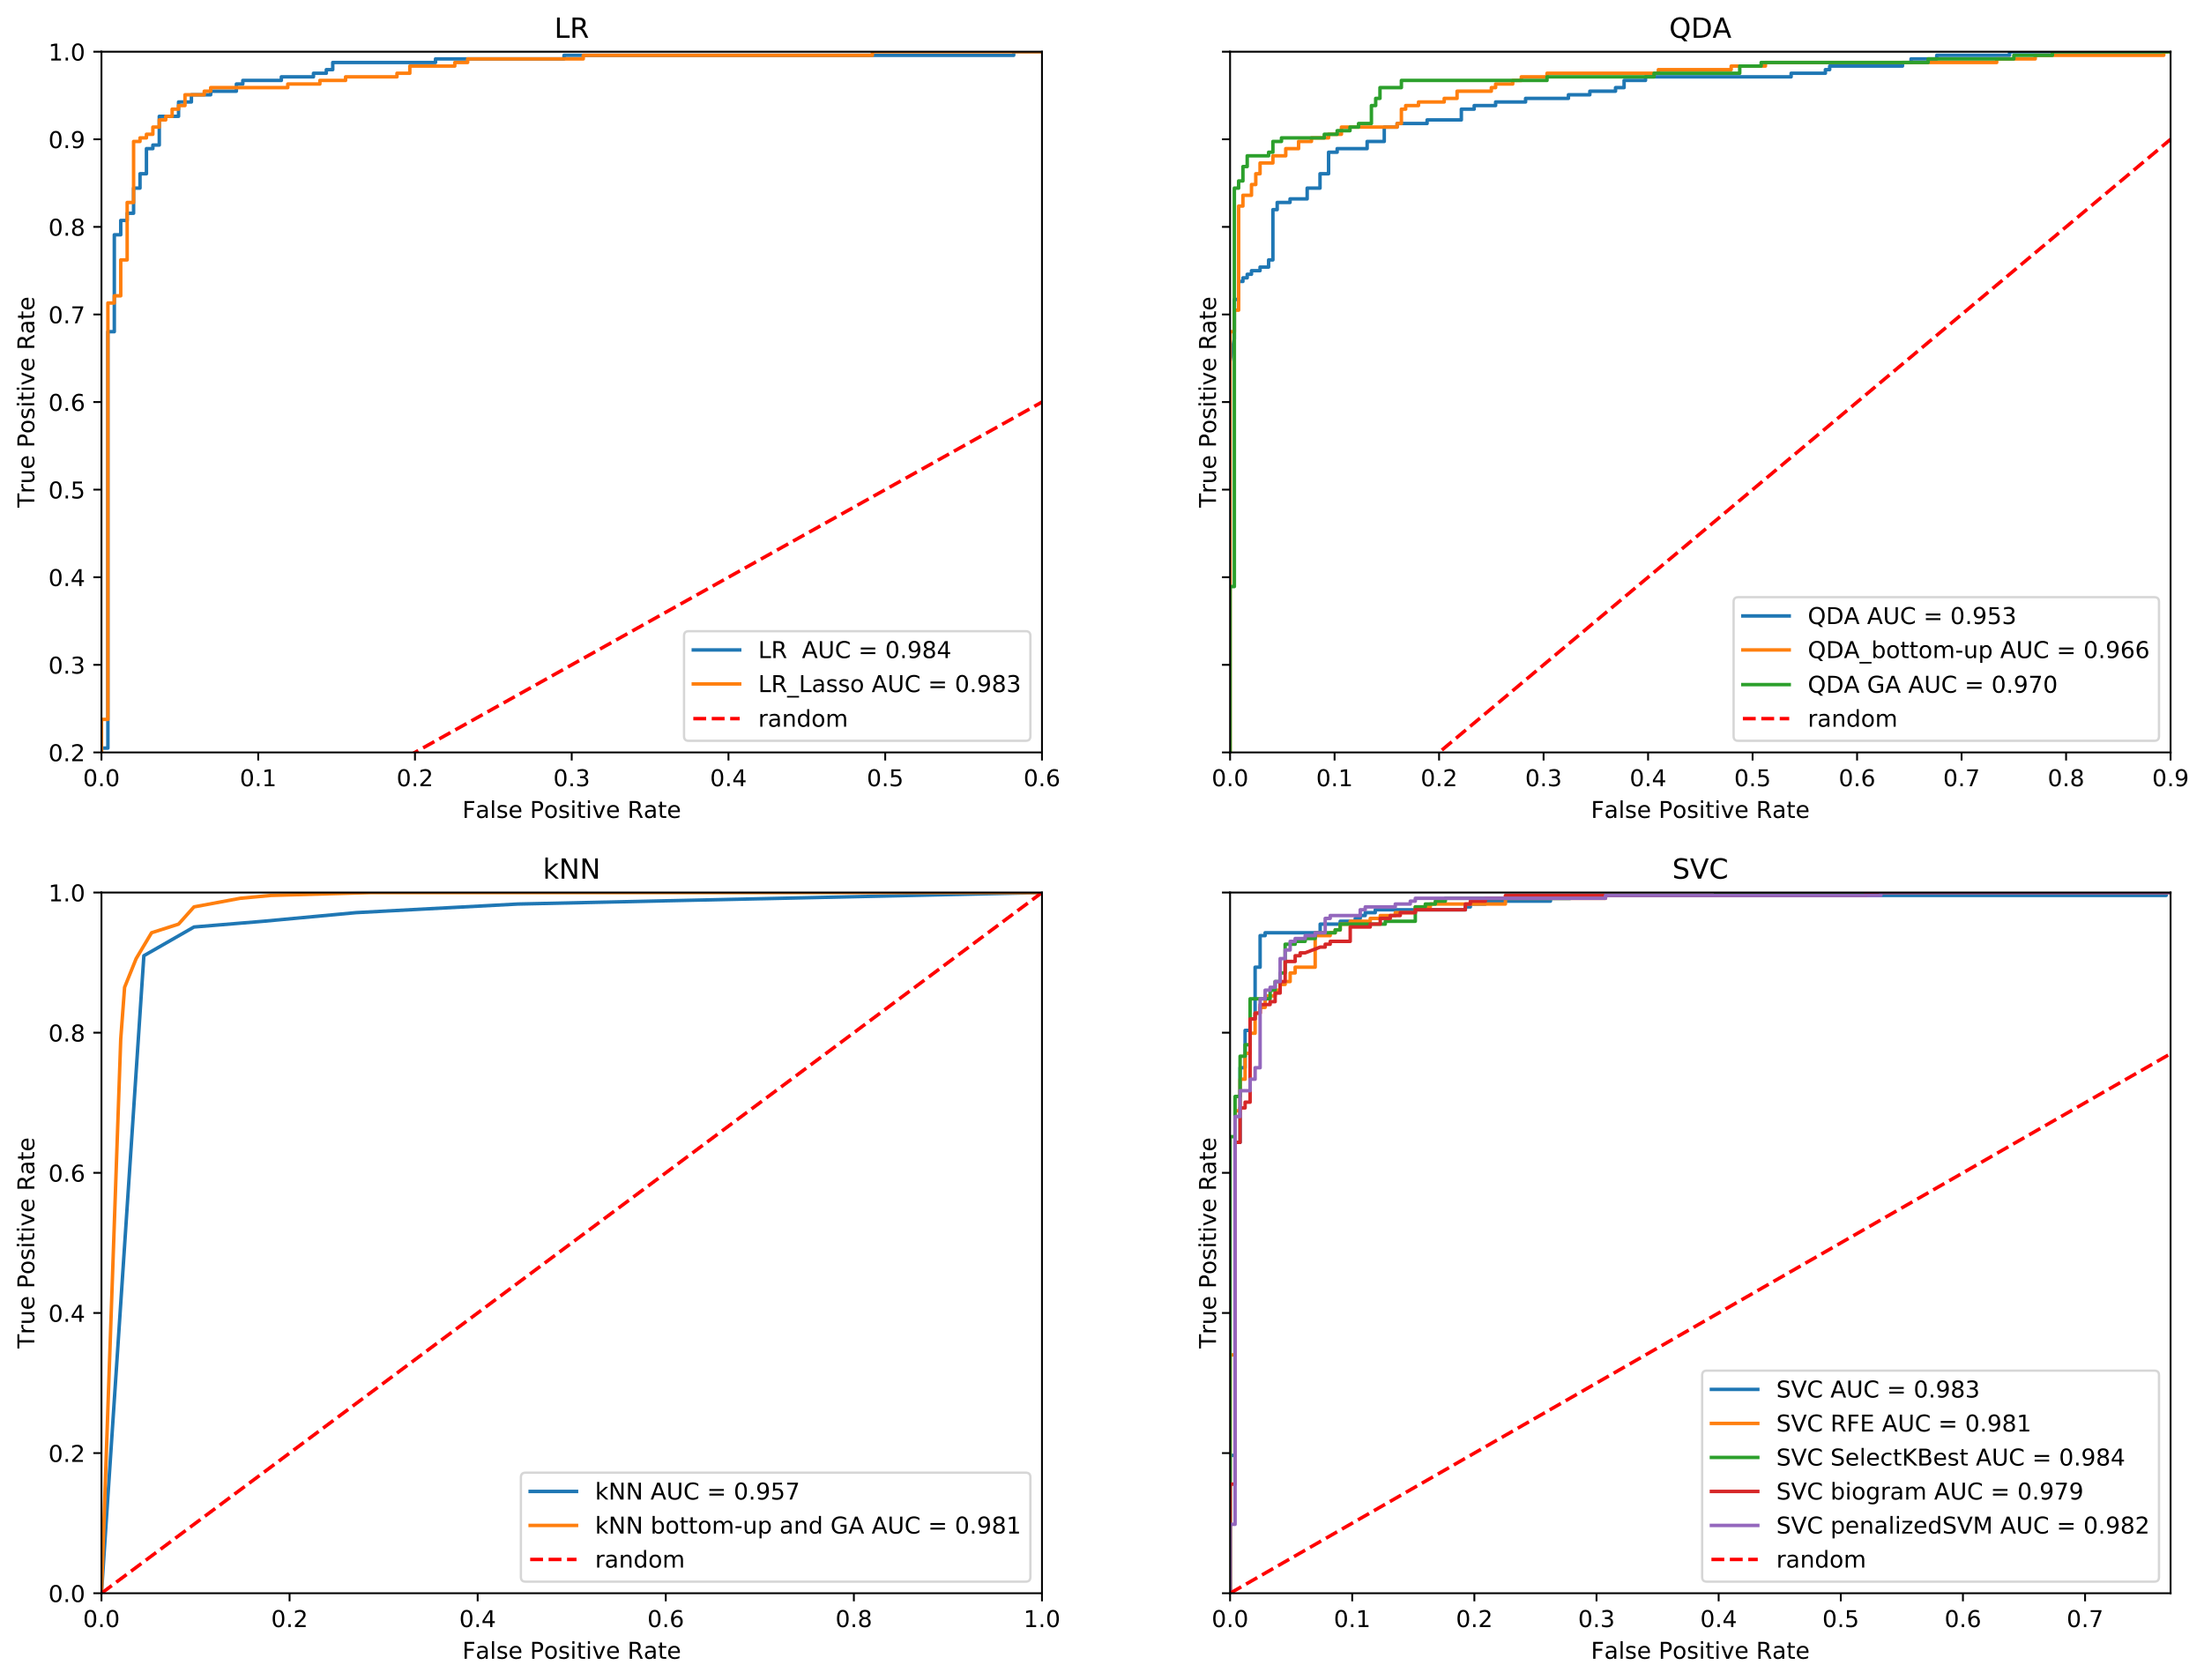 <?xml version="1.0" encoding="utf-8" standalone="no"?>
<!DOCTYPE svg PUBLIC "-//W3C//DTD SVG 1.1//EN"
  "http://www.w3.org/Graphics/SVG/1.1/DTD/svg11.dtd">
<!-- Created with matplotlib (http://matplotlib.org/) -->
<svg height="725pt" version="1.1" viewBox="0 0 951 725" width="951pt" xmlns="http://www.w3.org/2000/svg" xmlns:xlink="http://www.w3.org/1999/xlink">
 <defs>
  <style type="text/css">
*{stroke-linecap:butt;stroke-linejoin:round;}
  </style>
 </defs>
 <g id="figure_1">
  <g id="patch_1">
   <path d="M 0 725.154 
L 951.733 725.154 
L 951.733 0 
L 0 0 
z
" style="fill:#ffffff;"/>
  </g>
  <g id="axes_1">
   <g id="patch_2">
    <path d="M 43.781 324.718 
L 449.599 324.718 
L 449.599 22.318 
L 43.781 22.318 
z
" style="fill:#ffffff;"/>
   </g>
   <g id="matplotlib.axis_1">
    <g id="xtick_1">
     <g id="line2d_1">
      <defs>
       <path d="M 0 0 
L 0 3.5 
" id="m2f44253a14" style="stroke:#000000;stroke-width:0.8;"/>
      </defs>
      <g>
       <use style="stroke:#000000;stroke-width:0.8;" x="43.781" xlink:href="#m2f44253a14" y="324.718"/>
      </g>
     </g>
     <g id="text_1">
      <!-- 0.0 -->
      <defs>
       <path d="M 31.781 66.406 
Q 24.172 66.406 20.328 58.906 
Q 16.5 51.422 16.5 36.375 
Q 16.5 21.391 20.328 13.891 
Q 24.172 6.391 31.781 6.391 
Q 39.453 6.391 43.281 13.891 
Q 47.125 21.391 47.125 36.375 
Q 47.125 51.422 43.281 58.906 
Q 39.453 66.406 31.781 66.406 
z
M 31.781 74.219 
Q 44.047 74.219 50.516 64.516 
Q 56.984 54.828 56.984 36.375 
Q 56.984 17.969 50.516 8.266 
Q 44.047 -1.422 31.781 -1.422 
Q 19.531 -1.422 13.062 8.266 
Q 6.594 17.969 6.594 36.375 
Q 6.594 54.828 13.062 64.516 
Q 19.531 74.219 31.781 74.219 
z
" id="DejaVuSans-30"/>
       <path d="M 10.688 12.406 
L 21 12.406 
L 21 0 
L 10.688 0 
z
" id="DejaVuSans-2e"/>
      </defs>
      <g transform="translate(35.83 339.317)scale(0.1 -0.1)">
       <use xlink:href="#DejaVuSans-30"/>
       <use x="63.623" xlink:href="#DejaVuSans-2e"/>
       <use x="95.41" xlink:href="#DejaVuSans-30"/>
      </g>
     </g>
    </g>
    <g id="xtick_2">
     <g id="line2d_2">
      <g>
       <use style="stroke:#000000;stroke-width:0.8;" x="111.418" xlink:href="#m2f44253a14" y="324.718"/>
      </g>
     </g>
     <g id="text_2">
      <!-- 0.1 -->
      <defs>
       <path d="M 12.406 8.297 
L 28.516 8.297 
L 28.516 63.922 
L 10.984 60.406 
L 10.984 69.391 
L 28.422 72.906 
L 38.281 72.906 
L 38.281 8.297 
L 54.391 8.297 
L 54.391 0 
L 12.406 0 
z
" id="DejaVuSans-31"/>
      </defs>
      <g transform="translate(103.466 339.317)scale(0.1 -0.1)">
       <use xlink:href="#DejaVuSans-30"/>
       <use x="63.623" xlink:href="#DejaVuSans-2e"/>
       <use x="95.41" xlink:href="#DejaVuSans-31"/>
      </g>
     </g>
    </g>
    <g id="xtick_3">
     <g id="line2d_3">
      <g>
       <use style="stroke:#000000;stroke-width:0.8;" x="179.054" xlink:href="#m2f44253a14" y="324.718"/>
      </g>
     </g>
     <g id="text_3">
      <!-- 0.2 -->
      <defs>
       <path d="M 19.188 8.297 
L 53.609 8.297 
L 53.609 0 
L 7.328 0 
L 7.328 8.297 
Q 12.938 14.109 22.625 23.891 
Q 32.328 33.688 34.812 36.531 
Q 39.547 41.844 41.422 45.531 
Q 43.312 49.219 43.312 52.781 
Q 43.312 58.594 39.234 62.25 
Q 35.156 65.922 28.609 65.922 
Q 23.969 65.922 18.812 64.312 
Q 13.672 62.703 7.812 59.422 
L 7.812 69.391 
Q 13.766 71.781 18.938 73 
Q 24.125 74.219 28.422 74.219 
Q 39.75 74.219 46.484 68.547 
Q 53.219 62.891 53.219 53.422 
Q 53.219 48.922 51.531 44.891 
Q 49.859 40.875 45.406 35.406 
Q 44.188 33.984 37.641 27.219 
Q 31.109 20.453 19.188 8.297 
z
" id="DejaVuSans-32"/>
      </defs>
      <g transform="translate(171.102 339.317)scale(0.1 -0.1)">
       <use xlink:href="#DejaVuSans-30"/>
       <use x="63.623" xlink:href="#DejaVuSans-2e"/>
       <use x="95.41" xlink:href="#DejaVuSans-32"/>
      </g>
     </g>
    </g>
    <g id="xtick_4">
     <g id="line2d_4">
      <g>
       <use style="stroke:#000000;stroke-width:0.8;" x="246.69" xlink:href="#m2f44253a14" y="324.718"/>
      </g>
     </g>
     <g id="text_4">
      <!-- 0.3 -->
      <defs>
       <path d="M 40.578 39.312 
Q 47.656 37.797 51.625 33 
Q 55.609 28.219 55.609 21.188 
Q 55.609 10.406 48.188 4.484 
Q 40.766 -1.422 27.094 -1.422 
Q 22.516 -1.422 17.656 -0.516 
Q 12.797 0.391 7.625 2.203 
L 7.625 11.719 
Q 11.719 9.328 16.594 8.109 
Q 21.484 6.891 26.812 6.891 
Q 36.078 6.891 40.938 10.547 
Q 45.797 14.203 45.797 21.188 
Q 45.797 27.641 41.281 31.266 
Q 36.766 34.906 28.719 34.906 
L 20.219 34.906 
L 20.219 43.016 
L 29.109 43.016 
Q 36.375 43.016 40.234 45.922 
Q 44.094 48.828 44.094 54.297 
Q 44.094 59.906 40.109 62.906 
Q 36.141 65.922 28.719 65.922 
Q 24.656 65.922 20.016 65.031 
Q 15.375 64.156 9.812 62.312 
L 9.812 71.094 
Q 15.438 72.656 20.344 73.438 
Q 25.25 74.219 29.594 74.219 
Q 40.828 74.219 47.359 69.109 
Q 53.906 64.016 53.906 55.328 
Q 53.906 49.266 50.438 45.094 
Q 46.969 40.922 40.578 39.312 
z
" id="DejaVuSans-33"/>
      </defs>
      <g transform="translate(238.739 339.317)scale(0.1 -0.1)">
       <use xlink:href="#DejaVuSans-30"/>
       <use x="63.623" xlink:href="#DejaVuSans-2e"/>
       <use x="95.41" xlink:href="#DejaVuSans-33"/>
      </g>
     </g>
    </g>
    <g id="xtick_5">
     <g id="line2d_5">
      <g>
       <use style="stroke:#000000;stroke-width:0.8;" x="314.327" xlink:href="#m2f44253a14" y="324.718"/>
      </g>
     </g>
     <g id="text_5">
      <!-- 0.4 -->
      <defs>
       <path d="M 37.797 64.312 
L 12.891 25.391 
L 37.797 25.391 
z
M 35.203 72.906 
L 47.609 72.906 
L 47.609 25.391 
L 58.016 25.391 
L 58.016 17.188 
L 47.609 17.188 
L 47.609 0 
L 37.797 0 
L 37.797 17.188 
L 4.891 17.188 
L 4.891 26.703 
z
" id="DejaVuSans-34"/>
      </defs>
      <g transform="translate(306.375 339.317)scale(0.1 -0.1)">
       <use xlink:href="#DejaVuSans-30"/>
       <use x="63.623" xlink:href="#DejaVuSans-2e"/>
       <use x="95.41" xlink:href="#DejaVuSans-34"/>
      </g>
     </g>
    </g>
    <g id="xtick_6">
     <g id="line2d_6">
      <g>
       <use style="stroke:#000000;stroke-width:0.8;" x="381.963" xlink:href="#m2f44253a14" y="324.718"/>
      </g>
     </g>
     <g id="text_6">
      <!-- 0.5 -->
      <defs>
       <path d="M 10.797 72.906 
L 49.516 72.906 
L 49.516 64.594 
L 19.828 64.594 
L 19.828 46.734 
Q 21.969 47.469 24.109 47.828 
Q 26.266 48.188 28.422 48.188 
Q 40.625 48.188 47.75 41.5 
Q 54.891 34.812 54.891 23.391 
Q 54.891 11.625 47.562 5.094 
Q 40.234 -1.422 26.906 -1.422 
Q 22.312 -1.422 17.547 -0.641 
Q 12.797 0.141 7.719 1.703 
L 7.719 11.625 
Q 12.109 9.234 16.797 8.062 
Q 21.484 6.891 26.703 6.891 
Q 35.156 6.891 40.078 11.328 
Q 45.016 15.766 45.016 23.391 
Q 45.016 31 40.078 35.438 
Q 35.156 39.891 26.703 39.891 
Q 22.75 39.891 18.812 39.016 
Q 14.891 38.141 10.797 36.281 
z
" id="DejaVuSans-35"/>
      </defs>
      <g transform="translate(374.012 339.317)scale(0.1 -0.1)">
       <use xlink:href="#DejaVuSans-30"/>
       <use x="63.623" xlink:href="#DejaVuSans-2e"/>
       <use x="95.41" xlink:href="#DejaVuSans-35"/>
      </g>
     </g>
    </g>
    <g id="xtick_7">
     <g id="line2d_7">
      <g>
       <use style="stroke:#000000;stroke-width:0.8;" x="449.599" xlink:href="#m2f44253a14" y="324.718"/>
      </g>
     </g>
     <g id="text_7">
      <!-- 0.6 -->
      <defs>
       <path d="M 33.016 40.375 
Q 26.375 40.375 22.484 35.828 
Q 18.609 31.297 18.609 23.391 
Q 18.609 15.531 22.484 10.953 
Q 26.375 6.391 33.016 6.391 
Q 39.656 6.391 43.531 10.953 
Q 47.406 15.531 47.406 23.391 
Q 47.406 31.297 43.531 35.828 
Q 39.656 40.375 33.016 40.375 
z
M 52.594 71.297 
L 52.594 62.312 
Q 48.875 64.062 45.094 64.984 
Q 41.312 65.922 37.594 65.922 
Q 27.828 65.922 22.672 59.328 
Q 17.531 52.734 16.797 39.406 
Q 19.672 43.656 24.016 45.922 
Q 28.375 48.188 33.594 48.188 
Q 44.578 48.188 50.953 41.516 
Q 57.328 34.859 57.328 23.391 
Q 57.328 12.156 50.688 5.359 
Q 44.047 -1.422 33.016 -1.422 
Q 20.359 -1.422 13.672 8.266 
Q 6.984 17.969 6.984 36.375 
Q 6.984 53.656 15.188 63.938 
Q 23.391 74.219 37.203 74.219 
Q 40.922 74.219 44.703 73.484 
Q 48.484 72.75 52.594 71.297 
z
" id="DejaVuSans-36"/>
      </defs>
      <g transform="translate(441.648 339.317)scale(0.1 -0.1)">
       <use xlink:href="#DejaVuSans-30"/>
       <use x="63.623" xlink:href="#DejaVuSans-2e"/>
       <use x="95.41" xlink:href="#DejaVuSans-36"/>
      </g>
     </g>
    </g>
    <g id="text_8">
     <!-- False Positive Rate -->
     <defs>
      <path d="M 9.812 72.906 
L 51.703 72.906 
L 51.703 64.594 
L 19.672 64.594 
L 19.672 43.109 
L 48.578 43.109 
L 48.578 34.812 
L 19.672 34.812 
L 19.672 0 
L 9.812 0 
z
" id="DejaVuSans-46"/>
      <path d="M 34.281 27.484 
Q 23.391 27.484 19.188 25 
Q 14.984 22.516 14.984 16.5 
Q 14.984 11.719 18.141 8.906 
Q 21.297 6.109 26.703 6.109 
Q 34.188 6.109 38.703 11.406 
Q 43.219 16.703 43.219 25.484 
L 43.219 27.484 
z
M 52.203 31.203 
L 52.203 0 
L 43.219 0 
L 43.219 8.297 
Q 40.141 3.328 35.547 0.953 
Q 30.953 -1.422 24.312 -1.422 
Q 15.922 -1.422 10.953 3.297 
Q 6 8.016 6 15.922 
Q 6 25.141 12.172 29.828 
Q 18.359 34.516 30.609 34.516 
L 43.219 34.516 
L 43.219 35.406 
Q 43.219 41.609 39.141 45 
Q 35.062 48.391 27.688 48.391 
Q 23 48.391 18.547 47.266 
Q 14.109 46.141 10.016 43.891 
L 10.016 52.203 
Q 14.938 54.109 19.578 55.047 
Q 24.219 56 28.609 56 
Q 40.484 56 46.344 49.844 
Q 52.203 43.703 52.203 31.203 
z
" id="DejaVuSans-61"/>
      <path d="M 9.422 75.984 
L 18.406 75.984 
L 18.406 0 
L 9.422 0 
z
" id="DejaVuSans-6c"/>
      <path d="M 44.281 53.078 
L 44.281 44.578 
Q 40.484 46.531 36.375 47.5 
Q 32.281 48.484 27.875 48.484 
Q 21.188 48.484 17.844 46.438 
Q 14.5 44.391 14.5 40.281 
Q 14.5 37.156 16.891 35.375 
Q 19.281 33.594 26.516 31.984 
L 29.594 31.297 
Q 39.156 29.25 43.188 25.516 
Q 47.219 21.781 47.219 15.094 
Q 47.219 7.469 41.188 3.016 
Q 35.156 -1.422 24.609 -1.422 
Q 20.219 -1.422 15.453 -0.562 
Q 10.688 0.297 5.422 2 
L 5.422 11.281 
Q 10.406 8.688 15.234 7.391 
Q 20.062 6.109 24.812 6.109 
Q 31.156 6.109 34.562 8.281 
Q 37.984 10.453 37.984 14.406 
Q 37.984 18.062 35.516 20.016 
Q 33.062 21.969 24.703 23.781 
L 21.578 24.516 
Q 13.234 26.266 9.516 29.906 
Q 5.812 33.547 5.812 39.891 
Q 5.812 47.609 11.281 51.797 
Q 16.75 56 26.812 56 
Q 31.781 56 36.172 55.266 
Q 40.578 54.547 44.281 53.078 
z
" id="DejaVuSans-73"/>
      <path d="M 56.203 29.594 
L 56.203 25.203 
L 14.891 25.203 
Q 15.484 15.922 20.484 11.062 
Q 25.484 6.203 34.422 6.203 
Q 39.594 6.203 44.453 7.469 
Q 49.312 8.734 54.109 11.281 
L 54.109 2.781 
Q 49.266 0.734 44.188 -0.344 
Q 39.109 -1.422 33.891 -1.422 
Q 20.797 -1.422 13.156 6.188 
Q 5.516 13.812 5.516 26.812 
Q 5.516 40.234 12.766 48.109 
Q 20.016 56 32.328 56 
Q 43.359 56 49.781 48.891 
Q 56.203 41.797 56.203 29.594 
z
M 47.219 32.234 
Q 47.125 39.594 43.094 43.984 
Q 39.062 48.391 32.422 48.391 
Q 24.906 48.391 20.391 44.141 
Q 15.875 39.891 15.188 32.172 
z
" id="DejaVuSans-65"/>
      <path id="DejaVuSans-20"/>
      <path d="M 19.672 64.797 
L 19.672 37.406 
L 32.078 37.406 
Q 38.969 37.406 42.719 40.969 
Q 46.484 44.531 46.484 51.125 
Q 46.484 57.672 42.719 61.234 
Q 38.969 64.797 32.078 64.797 
z
M 9.812 72.906 
L 32.078 72.906 
Q 44.344 72.906 50.609 67.359 
Q 56.891 61.812 56.891 51.125 
Q 56.891 40.328 50.609 34.812 
Q 44.344 29.297 32.078 29.297 
L 19.672 29.297 
L 19.672 0 
L 9.812 0 
z
" id="DejaVuSans-50"/>
      <path d="M 30.609 48.391 
Q 23.391 48.391 19.188 42.75 
Q 14.984 37.109 14.984 27.297 
Q 14.984 17.484 19.156 11.844 
Q 23.344 6.203 30.609 6.203 
Q 37.797 6.203 41.984 11.859 
Q 46.188 17.531 46.188 27.297 
Q 46.188 37.016 41.984 42.703 
Q 37.797 48.391 30.609 48.391 
z
M 30.609 56 
Q 42.328 56 49.016 48.375 
Q 55.719 40.766 55.719 27.297 
Q 55.719 13.875 49.016 6.219 
Q 42.328 -1.422 30.609 -1.422 
Q 18.844 -1.422 12.172 6.219 
Q 5.516 13.875 5.516 27.297 
Q 5.516 40.766 12.172 48.375 
Q 18.844 56 30.609 56 
z
" id="DejaVuSans-6f"/>
      <path d="M 9.422 54.688 
L 18.406 54.688 
L 18.406 0 
L 9.422 0 
z
M 9.422 75.984 
L 18.406 75.984 
L 18.406 64.594 
L 9.422 64.594 
z
" id="DejaVuSans-69"/>
      <path d="M 18.312 70.219 
L 18.312 54.688 
L 36.812 54.688 
L 36.812 47.703 
L 18.312 47.703 
L 18.312 18.016 
Q 18.312 11.328 20.141 9.422 
Q 21.969 7.516 27.594 7.516 
L 36.812 7.516 
L 36.812 0 
L 27.594 0 
Q 17.188 0 13.234 3.875 
Q 9.281 7.766 9.281 18.016 
L 9.281 47.703 
L 2.688 47.703 
L 2.688 54.688 
L 9.281 54.688 
L 9.281 70.219 
z
" id="DejaVuSans-74"/>
      <path d="M 2.984 54.688 
L 12.5 54.688 
L 29.594 8.797 
L 46.688 54.688 
L 56.203 54.688 
L 35.688 0 
L 23.484 0 
z
" id="DejaVuSans-76"/>
      <path d="M 44.391 34.188 
Q 47.562 33.109 50.562 29.594 
Q 53.562 26.078 56.594 19.922 
L 66.609 0 
L 56 0 
L 46.688 18.703 
Q 43.062 26.031 39.672 28.422 
Q 36.281 30.812 30.422 30.812 
L 19.672 30.812 
L 19.672 0 
L 9.812 0 
L 9.812 72.906 
L 32.078 72.906 
Q 44.578 72.906 50.734 67.672 
Q 56.891 62.453 56.891 51.906 
Q 56.891 45.016 53.688 40.469 
Q 50.484 35.938 44.391 34.188 
z
M 19.672 64.797 
L 19.672 38.922 
L 32.078 38.922 
Q 39.203 38.922 42.844 42.219 
Q 46.484 45.516 46.484 51.906 
Q 46.484 58.297 42.844 61.547 
Q 39.203 64.797 32.078 64.797 
z
" id="DejaVuSans-52"/>
     </defs>
     <g transform="translate(199.485 352.995)scale(0.1 -0.1)">
      <use xlink:href="#DejaVuSans-46"/>
      <use x="57.379" xlink:href="#DejaVuSans-61"/>
      <use x="118.658" xlink:href="#DejaVuSans-6c"/>
      <use x="146.441" xlink:href="#DejaVuSans-73"/>
      <use x="198.541" xlink:href="#DejaVuSans-65"/>
      <use x="260.064" xlink:href="#DejaVuSans-20"/>
      <use x="291.852" xlink:href="#DejaVuSans-50"/>
      <use x="352.107" xlink:href="#DejaVuSans-6f"/>
      <use x="413.289" xlink:href="#DejaVuSans-73"/>
      <use x="465.389" xlink:href="#DejaVuSans-69"/>
      <use x="493.172" xlink:href="#DejaVuSans-74"/>
      <use x="532.381" xlink:href="#DejaVuSans-69"/>
      <use x="560.164" xlink:href="#DejaVuSans-76"/>
      <use x="619.344" xlink:href="#DejaVuSans-65"/>
      <use x="680.867" xlink:href="#DejaVuSans-20"/>
      <use x="712.654" xlink:href="#DejaVuSans-52"/>
      <use x="782.105" xlink:href="#DejaVuSans-61"/>
      <use x="843.385" xlink:href="#DejaVuSans-74"/>
      <use x="882.594" xlink:href="#DejaVuSans-65"/>
     </g>
    </g>
   </g>
   <g id="matplotlib.axis_2">
    <g id="ytick_1">
     <g id="line2d_8">
      <defs>
       <path d="M 0 0 
L -3.5 0 
" id="ma7e005a4d7" style="stroke:#000000;stroke-width:0.8;"/>
      </defs>
      <g>
       <use style="stroke:#000000;stroke-width:0.8;" x="43.781" xlink:href="#ma7e005a4d7" y="324.718"/>
      </g>
     </g>
     <g id="text_9">
      <!-- 0.2 -->
      <g transform="translate(20.878 328.517)scale(0.1 -0.1)">
       <use xlink:href="#DejaVuSans-30"/>
       <use x="63.623" xlink:href="#DejaVuSans-2e"/>
       <use x="95.41" xlink:href="#DejaVuSans-32"/>
      </g>
     </g>
    </g>
    <g id="ytick_2">
     <g id="line2d_9">
      <g>
       <use style="stroke:#000000;stroke-width:0.8;" x="43.781" xlink:href="#ma7e005a4d7" y="286.918"/>
      </g>
     </g>
     <g id="text_10">
      <!-- 0.3 -->
      <g transform="translate(20.878 290.717)scale(0.1 -0.1)">
       <use xlink:href="#DejaVuSans-30"/>
       <use x="63.623" xlink:href="#DejaVuSans-2e"/>
       <use x="95.41" xlink:href="#DejaVuSans-33"/>
      </g>
     </g>
    </g>
    <g id="ytick_3">
     <g id="line2d_10">
      <g>
       <use style="stroke:#000000;stroke-width:0.8;" x="43.781" xlink:href="#ma7e005a4d7" y="249.118"/>
      </g>
     </g>
     <g id="text_11">
      <!-- 0.4 -->
      <g transform="translate(20.878 252.917)scale(0.1 -0.1)">
       <use xlink:href="#DejaVuSans-30"/>
       <use x="63.623" xlink:href="#DejaVuSans-2e"/>
       <use x="95.41" xlink:href="#DejaVuSans-34"/>
      </g>
     </g>
    </g>
    <g id="ytick_4">
     <g id="line2d_11">
      <g>
       <use style="stroke:#000000;stroke-width:0.8;" x="43.781" xlink:href="#ma7e005a4d7" y="211.318"/>
      </g>
     </g>
     <g id="text_12">
      <!-- 0.5 -->
      <g transform="translate(20.878 215.117)scale(0.1 -0.1)">
       <use xlink:href="#DejaVuSans-30"/>
       <use x="63.623" xlink:href="#DejaVuSans-2e"/>
       <use x="95.41" xlink:href="#DejaVuSans-35"/>
      </g>
     </g>
    </g>
    <g id="ytick_5">
     <g id="line2d_12">
      <g>
       <use style="stroke:#000000;stroke-width:0.8;" x="43.781" xlink:href="#ma7e005a4d7" y="173.518"/>
      </g>
     </g>
     <g id="text_13">
      <!-- 0.6 -->
      <g transform="translate(20.878 177.317)scale(0.1 -0.1)">
       <use xlink:href="#DejaVuSans-30"/>
       <use x="63.623" xlink:href="#DejaVuSans-2e"/>
       <use x="95.41" xlink:href="#DejaVuSans-36"/>
      </g>
     </g>
    </g>
    <g id="ytick_6">
     <g id="line2d_13">
      <g>
       <use style="stroke:#000000;stroke-width:0.8;" x="43.781" xlink:href="#ma7e005a4d7" y="135.718"/>
      </g>
     </g>
     <g id="text_14">
      <!-- 0.7 -->
      <defs>
       <path d="M 8.203 72.906 
L 55.078 72.906 
L 55.078 68.703 
L 28.609 0 
L 18.312 0 
L 43.219 64.594 
L 8.203 64.594 
z
" id="DejaVuSans-37"/>
      </defs>
      <g transform="translate(20.878 139.517)scale(0.1 -0.1)">
       <use xlink:href="#DejaVuSans-30"/>
       <use x="63.623" xlink:href="#DejaVuSans-2e"/>
       <use x="95.41" xlink:href="#DejaVuSans-37"/>
      </g>
     </g>
    </g>
    <g id="ytick_7">
     <g id="line2d_14">
      <g>
       <use style="stroke:#000000;stroke-width:0.8;" x="43.781" xlink:href="#ma7e005a4d7" y="97.918"/>
      </g>
     </g>
     <g id="text_15">
      <!-- 0.8 -->
      <defs>
       <path d="M 31.781 34.625 
Q 24.75 34.625 20.719 30.859 
Q 16.703 27.094 16.703 20.516 
Q 16.703 13.922 20.719 10.156 
Q 24.75 6.391 31.781 6.391 
Q 38.812 6.391 42.859 10.172 
Q 46.922 13.969 46.922 20.516 
Q 46.922 27.094 42.891 30.859 
Q 38.875 34.625 31.781 34.625 
z
M 21.922 38.812 
Q 15.578 40.375 12.031 44.719 
Q 8.5 49.078 8.5 55.328 
Q 8.5 64.062 14.719 69.141 
Q 20.953 74.219 31.781 74.219 
Q 42.672 74.219 48.875 69.141 
Q 55.078 64.062 55.078 55.328 
Q 55.078 49.078 51.531 44.719 
Q 48 40.375 41.703 38.812 
Q 48.828 37.156 52.797 32.312 
Q 56.781 27.484 56.781 20.516 
Q 56.781 9.906 50.312 4.234 
Q 43.844 -1.422 31.781 -1.422 
Q 19.734 -1.422 13.25 4.234 
Q 6.781 9.906 6.781 20.516 
Q 6.781 27.484 10.781 32.312 
Q 14.797 37.156 21.922 38.812 
z
M 18.312 54.391 
Q 18.312 48.734 21.844 45.562 
Q 25.391 42.391 31.781 42.391 
Q 38.141 42.391 41.719 45.562 
Q 45.312 48.734 45.312 54.391 
Q 45.312 60.062 41.719 63.234 
Q 38.141 66.406 31.781 66.406 
Q 25.391 66.406 21.844 63.234 
Q 18.312 60.062 18.312 54.391 
z
" id="DejaVuSans-38"/>
      </defs>
      <g transform="translate(20.878 101.717)scale(0.1 -0.1)">
       <use xlink:href="#DejaVuSans-30"/>
       <use x="63.623" xlink:href="#DejaVuSans-2e"/>
       <use x="95.41" xlink:href="#DejaVuSans-38"/>
      </g>
     </g>
    </g>
    <g id="ytick_8">
     <g id="line2d_15">
      <g>
       <use style="stroke:#000000;stroke-width:0.8;" x="43.781" xlink:href="#ma7e005a4d7" y="60.118"/>
      </g>
     </g>
     <g id="text_16">
      <!-- 0.9 -->
      <defs>
       <path d="M 10.984 1.516 
L 10.984 10.5 
Q 14.703 8.734 18.5 7.812 
Q 22.312 6.891 25.984 6.891 
Q 35.75 6.891 40.891 13.453 
Q 46.047 20.016 46.781 33.406 
Q 43.953 29.203 39.594 26.953 
Q 35.25 24.703 29.984 24.703 
Q 19.047 24.703 12.672 31.312 
Q 6.297 37.938 6.297 49.422 
Q 6.297 60.641 12.938 67.422 
Q 19.578 74.219 30.609 74.219 
Q 43.266 74.219 49.922 64.516 
Q 56.594 54.828 56.594 36.375 
Q 56.594 19.141 48.406 8.859 
Q 40.234 -1.422 26.422 -1.422 
Q 22.703 -1.422 18.891 -0.688 
Q 15.094 0.047 10.984 1.516 
z
M 30.609 32.422 
Q 37.25 32.422 41.125 36.953 
Q 45.016 41.5 45.016 49.422 
Q 45.016 57.281 41.125 61.844 
Q 37.25 66.406 30.609 66.406 
Q 23.969 66.406 20.094 61.844 
Q 16.219 57.281 16.219 49.422 
Q 16.219 41.5 20.094 36.953 
Q 23.969 32.422 30.609 32.422 
z
" id="DejaVuSans-39"/>
      </defs>
      <g transform="translate(20.878 63.917)scale(0.1 -0.1)">
       <use xlink:href="#DejaVuSans-30"/>
       <use x="63.623" xlink:href="#DejaVuSans-2e"/>
       <use x="95.41" xlink:href="#DejaVuSans-39"/>
      </g>
     </g>
    </g>
    <g id="ytick_9">
     <g id="line2d_16">
      <g>
       <use style="stroke:#000000;stroke-width:0.8;" x="43.781" xlink:href="#ma7e005a4d7" y="22.318"/>
      </g>
     </g>
     <g id="text_17">
      <!-- 1.0 -->
      <g transform="translate(20.878 26.117)scale(0.1 -0.1)">
       <use xlink:href="#DejaVuSans-31"/>
       <use x="63.623" xlink:href="#DejaVuSans-2e"/>
       <use x="95.41" xlink:href="#DejaVuSans-30"/>
      </g>
     </g>
    </g>
    <g id="text_18">
     <!-- True Positive Rate -->
     <defs>
      <path d="M -0.297 72.906 
L 61.375 72.906 
L 61.375 64.594 
L 35.5 64.594 
L 35.5 0 
L 25.594 0 
L 25.594 64.594 
L -0.297 64.594 
z
" id="DejaVuSans-54"/>
      <path d="M 41.109 46.297 
Q 39.594 47.172 37.812 47.578 
Q 36.031 48 33.891 48 
Q 26.266 48 22.188 43.047 
Q 18.109 38.094 18.109 28.812 
L 18.109 0 
L 9.078 0 
L 9.078 54.688 
L 18.109 54.688 
L 18.109 46.188 
Q 20.953 51.172 25.484 53.578 
Q 30.031 56 36.531 56 
Q 37.453 56 38.578 55.875 
Q 39.703 55.766 41.062 55.516 
z
" id="DejaVuSans-72"/>
      <path d="M 8.5 21.578 
L 8.5 54.688 
L 17.484 54.688 
L 17.484 21.922 
Q 17.484 14.156 20.5 10.266 
Q 23.531 6.391 29.594 6.391 
Q 36.859 6.391 41.078 11.031 
Q 45.312 15.672 45.312 23.688 
L 45.312 54.688 
L 54.297 54.688 
L 54.297 0 
L 45.312 0 
L 45.312 8.406 
Q 42.047 3.422 37.719 1 
Q 33.406 -1.422 27.688 -1.422 
Q 18.266 -1.422 13.375 4.438 
Q 8.5 10.297 8.5 21.578 
z
M 31.109 56 
z
" id="DejaVuSans-75"/>
     </defs>
     <g transform="translate(14.798 219.064)rotate(-90)scale(0.1 -0.1)">
      <use xlink:href="#DejaVuSans-54"/>
      <use x="60.865" xlink:href="#DejaVuSans-72"/>
      <use x="101.979" xlink:href="#DejaVuSans-75"/>
      <use x="165.357" xlink:href="#DejaVuSans-65"/>
      <use x="226.881" xlink:href="#DejaVuSans-20"/>
      <use x="258.668" xlink:href="#DejaVuSans-50"/>
      <use x="318.924" xlink:href="#DejaVuSans-6f"/>
      <use x="380.105" xlink:href="#DejaVuSans-73"/>
      <use x="432.205" xlink:href="#DejaVuSans-69"/>
      <use x="459.988" xlink:href="#DejaVuSans-74"/>
      <use x="499.197" xlink:href="#DejaVuSans-69"/>
      <use x="526.98" xlink:href="#DejaVuSans-76"/>
      <use x="586.16" xlink:href="#DejaVuSans-65"/>
      <use x="647.684" xlink:href="#DejaVuSans-20"/>
      <use x="679.471" xlink:href="#DejaVuSans-52"/>
      <use x="748.922" xlink:href="#DejaVuSans-61"/>
      <use x="810.201" xlink:href="#DejaVuSans-74"/>
      <use x="849.41" xlink:href="#DejaVuSans-65"/>
     </g>
    </g>
   </g>
   <g id="line2d_17">
    <path clip-path="url(#p1dc2653897)" d="M 43.781 398.769 
L 43.781 377.08 
L 43.781 373.982 
L 43.781 322.859 
L 46.553 322.859 
L 46.553 143.154 
L 49.325 143.154 
L 49.325 101.326 
L 52.097 101.326 
L 52.097 95.13 
L 54.869 95.13 
L 54.869 92.031 
L 57.641 92.031 
L 57.641 81.187 
L 60.413 81.187 
L 60.413 74.99 
L 63.185 74.99 
L 63.185 64.146 
L 65.957 64.146 
L 65.957 62.597 
L 68.729 62.597 
L 68.729 50.203 
L 77.045 50.203 
L 77.045 44.007 
L 82.589 44.007 
L 82.589 40.908 
L 90.905 40.908 
L 90.905 39.359 
L 101.993 39.359 
L 101.993 36.261 
L 104.765 36.261 
L 104.765 34.712 
L 121.397 34.712 
L 121.397 33.162 
L 135.257 33.162 
L 135.257 31.613 
L 140.801 31.613 
L 140.801 30.064 
L 143.573 30.064 
L 143.573 26.966 
L 187.924 26.966 
L 187.924 25.416 
L 243.364 25.416 
L 243.364 23.867 
L 437.403 23.867 
L 437.403 22.318 
L 720.145 22.318 
" style="fill:none;stroke:#1f77b4;stroke-linecap:square;stroke-width:1.5;"/>
   </g>
   <g id="line2d_18">
    <path clip-path="url(#p1dc2653897)" d="M 43.781 398.769 
L 43.781 318.212 
L 43.781 315.113 
L 43.781 310.466 
L 46.553 310.466 
L 46.553 130.761 
L 49.325 130.761 
L 49.325 127.662 
L 52.097 127.662 
L 52.097 112.171 
L 54.869 112.171 
L 54.869 87.384 
L 57.641 87.384 
L 57.641 61.048 
L 60.413 61.048 
L 60.413 59.498 
L 63.185 59.498 
L 63.185 57.949 
L 65.957 57.949 
L 65.957 54.851 
L 68.729 54.851 
L 68.729 51.753 
L 71.501 51.753 
L 71.501 50.203 
L 74.273 50.203 
L 74.273 47.105 
L 77.045 47.105 
L 77.045 45.556 
L 79.817 45.556 
L 79.817 40.908 
L 88.133 40.908 
L 88.133 39.359 
L 90.905 39.359 
L 90.905 37.81 
L 124.169 37.81 
L 124.169 36.261 
L 138.029 36.261 
L 138.029 34.712 
L 149.117 34.712 
L 149.117 33.162 
L 171.292 33.162 
L 171.292 31.613 
L 176.836 31.613 
L 176.836 28.515 
L 196.24 28.515 
L 196.24 26.966 
L 201.784 26.966 
L 201.784 25.416 
L 251.68 25.416 
L 251.68 23.867 
L 376.419 23.867 
L 376.419 22.318 
L 720.145 22.318 
" style="fill:none;stroke:#ff7f0e;stroke-linecap:square;stroke-width:1.5;"/>
   </g>
   <g id="line2d_19">
    <path clip-path="url(#p1dc2653897)" d="M 43.781 400.318 
L 720.145 22.318 
" style="fill:none;stroke:#ff0000;stroke-dasharray:5.55,2.4;stroke-dashoffset:0;stroke-width:1.5;"/>
   </g>
   <g id="patch_3">
    <path d="M 43.781 324.718 
L 43.781 22.318 
" style="fill:none;stroke:#000000;stroke-linecap:square;stroke-linejoin:miter;stroke-width:0.8;"/>
   </g>
   <g id="patch_4">
    <path d="M 449.599 324.718 
L 449.599 22.318 
" style="fill:none;stroke:#000000;stroke-linecap:square;stroke-linejoin:miter;stroke-width:0.8;"/>
   </g>
   <g id="patch_5">
    <path d="M 43.781 324.718 
L 449.599 324.718 
" style="fill:none;stroke:#000000;stroke-linecap:square;stroke-linejoin:miter;stroke-width:0.8;"/>
   </g>
   <g id="patch_6">
    <path d="M 43.781 22.318 
L 449.599 22.318 
" style="fill:none;stroke:#000000;stroke-linecap:square;stroke-linejoin:miter;stroke-width:0.8;"/>
   </g>
   <g id="text_19">
    <!-- LR -->
    <defs>
     <path d="M 9.812 72.906 
L 19.672 72.906 
L 19.672 8.297 
L 55.172 8.297 
L 55.172 0 
L 9.812 0 
z
" id="DejaVuSans-4c"/>
    </defs>
    <g transform="translate(239.178 16.318)scale(0.12 -0.12)">
     <use xlink:href="#DejaVuSans-4c"/>
     <use x="55.713" xlink:href="#DejaVuSans-52"/>
    </g>
   </g>
   <g id="legend_1">
    <g id="patch_7">
     <path d="M 297.157 319.718 
L 442.599 319.718 
Q 444.599 319.718 444.599 317.718 
L 444.599 274.406 
Q 444.599 272.406 442.599 272.406 
L 297.157 272.406 
Q 295.157 272.406 295.157 274.406 
L 295.157 317.718 
Q 295.157 319.718 297.157 319.718 
z
" style="fill:#ffffff;opacity:0.8;stroke:#cccccc;stroke-linejoin:miter;"/>
    </g>
    <g id="line2d_20">
     <path d="M 299.157 280.504 
L 319.157 280.504 
" style="fill:none;stroke:#1f77b4;stroke-linecap:square;stroke-width:1.5;"/>
    </g>
    <g id="line2d_21"/>
    <g id="text_20">
     <!-- LR  AUC = 0.984 -->
     <defs>
      <path d="M 34.188 63.188 
L 20.797 26.906 
L 47.609 26.906 
z
M 28.609 72.906 
L 39.797 72.906 
L 67.578 0 
L 57.328 0 
L 50.688 18.703 
L 17.828 18.703 
L 11.188 0 
L 0.781 0 
z
" id="DejaVuSans-41"/>
      <path d="M 8.688 72.906 
L 18.609 72.906 
L 18.609 28.609 
Q 18.609 16.891 22.844 11.734 
Q 27.094 6.594 36.625 6.594 
Q 46.094 6.594 50.344 11.734 
Q 54.594 16.891 54.594 28.609 
L 54.594 72.906 
L 64.5 72.906 
L 64.5 27.391 
Q 64.5 13.141 57.438 5.859 
Q 50.391 -1.422 36.625 -1.422 
Q 22.797 -1.422 15.734 5.859 
Q 8.688 13.141 8.688 27.391 
z
" id="DejaVuSans-55"/>
      <path d="M 64.406 67.281 
L 64.406 56.891 
Q 59.422 61.531 53.781 63.812 
Q 48.141 66.109 41.797 66.109 
Q 29.297 66.109 22.656 58.469 
Q 16.016 50.828 16.016 36.375 
Q 16.016 21.969 22.656 14.328 
Q 29.297 6.688 41.797 6.688 
Q 48.141 6.688 53.781 8.984 
Q 59.422 11.281 64.406 15.922 
L 64.406 5.609 
Q 59.234 2.094 53.438 0.328 
Q 47.656 -1.422 41.219 -1.422 
Q 24.656 -1.422 15.125 8.703 
Q 5.609 18.844 5.609 36.375 
Q 5.609 53.953 15.125 64.078 
Q 24.656 74.219 41.219 74.219 
Q 47.75 74.219 53.531 72.484 
Q 59.328 70.75 64.406 67.281 
z
" id="DejaVuSans-43"/>
      <path d="M 10.594 45.406 
L 73.188 45.406 
L 73.188 37.203 
L 10.594 37.203 
z
M 10.594 25.484 
L 73.188 25.484 
L 73.188 17.188 
L 10.594 17.188 
z
" id="DejaVuSans-3d"/>
     </defs>
     <g transform="translate(327.157 284.004)scale(0.1 -0.1)">
      <use xlink:href="#DejaVuSans-4c"/>
      <use x="55.713" xlink:href="#DejaVuSans-52"/>
      <use x="125.195" xlink:href="#DejaVuSans-20"/>
      <use x="156.982" xlink:href="#DejaVuSans-20"/>
      <use x="188.77" xlink:href="#DejaVuSans-41"/>
      <use x="257.178" xlink:href="#DejaVuSans-55"/>
      <use x="330.371" xlink:href="#DejaVuSans-43"/>
      <use x="400.195" xlink:href="#DejaVuSans-20"/>
      <use x="431.982" xlink:href="#DejaVuSans-3d"/>
      <use x="515.771" xlink:href="#DejaVuSans-20"/>
      <use x="547.559" xlink:href="#DejaVuSans-30"/>
      <use x="611.182" xlink:href="#DejaVuSans-2e"/>
      <use x="642.969" xlink:href="#DejaVuSans-39"/>
      <use x="706.592" xlink:href="#DejaVuSans-38"/>
      <use x="770.215" xlink:href="#DejaVuSans-34"/>
     </g>
    </g>
    <g id="line2d_22">
     <path d="M 299.157 295.182 
L 319.157 295.182 
" style="fill:none;stroke:#ff7f0e;stroke-linecap:square;stroke-width:1.5;"/>
    </g>
    <g id="line2d_23"/>
    <g id="text_21">
     <!-- LR_Lasso AUC = 0.983 -->
     <defs>
      <path d="M 50.984 -16.609 
L 50.984 -23.578 
L -0.984 -23.578 
L -0.984 -16.609 
z
" id="DejaVuSans-5f"/>
     </defs>
     <g transform="translate(327.157 298.682)scale(0.1 -0.1)">
      <use xlink:href="#DejaVuSans-4c"/>
      <use x="55.713" xlink:href="#DejaVuSans-52"/>
      <use x="125.195" xlink:href="#DejaVuSans-5f"/>
      <use x="175.195" xlink:href="#DejaVuSans-4c"/>
      <use x="230.908" xlink:href="#DejaVuSans-61"/>
      <use x="292.188" xlink:href="#DejaVuSans-73"/>
      <use x="344.287" xlink:href="#DejaVuSans-73"/>
      <use x="396.387" xlink:href="#DejaVuSans-6f"/>
      <use x="457.568" xlink:href="#DejaVuSans-20"/>
      <use x="489.355" xlink:href="#DejaVuSans-41"/>
      <use x="557.764" xlink:href="#DejaVuSans-55"/>
      <use x="630.957" xlink:href="#DejaVuSans-43"/>
      <use x="700.781" xlink:href="#DejaVuSans-20"/>
      <use x="732.568" xlink:href="#DejaVuSans-3d"/>
      <use x="816.357" xlink:href="#DejaVuSans-20"/>
      <use x="848.145" xlink:href="#DejaVuSans-30"/>
      <use x="911.768" xlink:href="#DejaVuSans-2e"/>
      <use x="943.555" xlink:href="#DejaVuSans-39"/>
      <use x="1007.178" xlink:href="#DejaVuSans-38"/>
      <use x="1070.801" xlink:href="#DejaVuSans-33"/>
     </g>
    </g>
    <g id="line2d_24">
     <path d="M 299.157 310.138 
L 319.157 310.138 
" style="fill:none;stroke:#ff0000;stroke-dasharray:5.55,2.4;stroke-dashoffset:0;stroke-width:1.5;"/>
    </g>
    <g id="line2d_25"/>
    <g id="text_22">
     <!-- random -->
     <defs>
      <path d="M 54.891 33.016 
L 54.891 0 
L 45.906 0 
L 45.906 32.719 
Q 45.906 40.484 42.875 44.328 
Q 39.844 48.188 33.797 48.188 
Q 26.516 48.188 22.312 43.547 
Q 18.109 38.922 18.109 30.906 
L 18.109 0 
L 9.078 0 
L 9.078 54.688 
L 18.109 54.688 
L 18.109 46.188 
Q 21.344 51.125 25.703 53.562 
Q 30.078 56 35.797 56 
Q 45.219 56 50.047 50.172 
Q 54.891 44.344 54.891 33.016 
z
" id="DejaVuSans-6e"/>
      <path d="M 45.406 46.391 
L 45.406 75.984 
L 54.391 75.984 
L 54.391 0 
L 45.406 0 
L 45.406 8.203 
Q 42.578 3.328 38.25 0.953 
Q 33.938 -1.422 27.875 -1.422 
Q 17.969 -1.422 11.734 6.484 
Q 5.516 14.406 5.516 27.297 
Q 5.516 40.188 11.734 48.094 
Q 17.969 56 27.875 56 
Q 33.938 56 38.25 53.625 
Q 42.578 51.266 45.406 46.391 
z
M 14.797 27.297 
Q 14.797 17.391 18.875 11.75 
Q 22.953 6.109 30.078 6.109 
Q 37.203 6.109 41.297 11.75 
Q 45.406 17.391 45.406 27.297 
Q 45.406 37.203 41.297 42.844 
Q 37.203 48.484 30.078 48.484 
Q 22.953 48.484 18.875 42.844 
Q 14.797 37.203 14.797 27.297 
z
" id="DejaVuSans-64"/>
      <path d="M 52 44.188 
Q 55.375 50.25 60.062 53.125 
Q 64.75 56 71.094 56 
Q 79.641 56 84.281 50.016 
Q 88.922 44.047 88.922 33.016 
L 88.922 0 
L 79.891 0 
L 79.891 32.719 
Q 79.891 40.578 77.094 44.375 
Q 74.312 48.188 68.609 48.188 
Q 61.625 48.188 57.562 43.547 
Q 53.516 38.922 53.516 30.906 
L 53.516 0 
L 44.484 0 
L 44.484 32.719 
Q 44.484 40.625 41.703 44.406 
Q 38.922 48.188 33.109 48.188 
Q 26.219 48.188 22.156 43.531 
Q 18.109 38.875 18.109 30.906 
L 18.109 0 
L 9.078 0 
L 9.078 54.688 
L 18.109 54.688 
L 18.109 46.188 
Q 21.188 51.219 25.484 53.609 
Q 29.781 56 35.688 56 
Q 41.656 56 45.828 52.969 
Q 50 49.953 52 44.188 
z
" id="DejaVuSans-6d"/>
     </defs>
     <g transform="translate(327.157 313.638)scale(0.1 -0.1)">
      <use xlink:href="#DejaVuSans-72"/>
      <use x="41.113" xlink:href="#DejaVuSans-61"/>
      <use x="102.393" xlink:href="#DejaVuSans-6e"/>
      <use x="165.771" xlink:href="#DejaVuSans-64"/>
      <use x="229.248" xlink:href="#DejaVuSans-6f"/>
      <use x="290.43" xlink:href="#DejaVuSans-6d"/>
     </g>
    </g>
   </g>
  </g>
  <g id="axes_2">
   <g id="patch_8">
    <path d="M 530.763 324.718 
L 936.581 324.718 
L 936.581 22.318 
L 530.763 22.318 
z
" style="fill:#ffffff;"/>
   </g>
   <g id="matplotlib.axis_3">
    <g id="xtick_8">
     <g id="line2d_26">
      <g>
       <use style="stroke:#000000;stroke-width:0.8;" x="530.763" xlink:href="#m2f44253a14" y="324.718"/>
      </g>
     </g>
     <g id="text_23">
      <!-- 0.0 -->
      <g transform="translate(522.812 339.317)scale(0.1 -0.1)">
       <use xlink:href="#DejaVuSans-30"/>
       <use x="63.623" xlink:href="#DejaVuSans-2e"/>
       <use x="95.41" xlink:href="#DejaVuSans-30"/>
      </g>
     </g>
    </g>
    <g id="xtick_9">
     <g id="line2d_27">
      <g>
       <use style="stroke:#000000;stroke-width:0.8;" x="575.854" xlink:href="#m2f44253a14" y="324.718"/>
      </g>
     </g>
     <g id="text_24">
      <!-- 0.1 -->
      <g transform="translate(567.902 339.317)scale(0.1 -0.1)">
       <use xlink:href="#DejaVuSans-30"/>
       <use x="63.623" xlink:href="#DejaVuSans-2e"/>
       <use x="95.41" xlink:href="#DejaVuSans-31"/>
      </g>
     </g>
    </g>
    <g id="xtick_10">
     <g id="line2d_28">
      <g>
       <use style="stroke:#000000;stroke-width:0.8;" x="620.945" xlink:href="#m2f44253a14" y="324.718"/>
      </g>
     </g>
     <g id="text_25">
      <!-- 0.2 -->
      <g transform="translate(612.993 339.317)scale(0.1 -0.1)">
       <use xlink:href="#DejaVuSans-30"/>
       <use x="63.623" xlink:href="#DejaVuSans-2e"/>
       <use x="95.41" xlink:href="#DejaVuSans-32"/>
      </g>
     </g>
    </g>
    <g id="xtick_11">
     <g id="line2d_29">
      <g>
       <use style="stroke:#000000;stroke-width:0.8;" x="666.036" xlink:href="#m2f44253a14" y="324.718"/>
      </g>
     </g>
     <g id="text_26">
      <!-- 0.3 -->
      <g transform="translate(658.084 339.317)scale(0.1 -0.1)">
       <use xlink:href="#DejaVuSans-30"/>
       <use x="63.623" xlink:href="#DejaVuSans-2e"/>
       <use x="95.41" xlink:href="#DejaVuSans-33"/>
      </g>
     </g>
    </g>
    <g id="xtick_12">
     <g id="line2d_30">
      <g>
       <use style="stroke:#000000;stroke-width:0.8;" x="711.127" xlink:href="#m2f44253a14" y="324.718"/>
      </g>
     </g>
     <g id="text_27">
      <!-- 0.4 -->
      <g transform="translate(703.175 339.317)scale(0.1 -0.1)">
       <use xlink:href="#DejaVuSans-30"/>
       <use x="63.623" xlink:href="#DejaVuSans-2e"/>
       <use x="95.41" xlink:href="#DejaVuSans-34"/>
      </g>
     </g>
    </g>
    <g id="xtick_13">
     <g id="line2d_31">
      <g>
       <use style="stroke:#000000;stroke-width:0.8;" x="756.218" xlink:href="#m2f44253a14" y="324.718"/>
      </g>
     </g>
     <g id="text_28">
      <!-- 0.5 -->
      <g transform="translate(748.266 339.317)scale(0.1 -0.1)">
       <use xlink:href="#DejaVuSans-30"/>
       <use x="63.623" xlink:href="#DejaVuSans-2e"/>
       <use x="95.41" xlink:href="#DejaVuSans-35"/>
      </g>
     </g>
    </g>
    <g id="xtick_14">
     <g id="line2d_32">
      <g>
       <use style="stroke:#000000;stroke-width:0.8;" x="801.309" xlink:href="#m2f44253a14" y="324.718"/>
      </g>
     </g>
     <g id="text_29">
      <!-- 0.6 -->
      <g transform="translate(793.357 339.317)scale(0.1 -0.1)">
       <use xlink:href="#DejaVuSans-30"/>
       <use x="63.623" xlink:href="#DejaVuSans-2e"/>
       <use x="95.41" xlink:href="#DejaVuSans-36"/>
      </g>
     </g>
    </g>
    <g id="xtick_15">
     <g id="line2d_33">
      <g>
       <use style="stroke:#000000;stroke-width:0.8;" x="846.399" xlink:href="#m2f44253a14" y="324.718"/>
      </g>
     </g>
     <g id="text_30">
      <!-- 0.7 -->
      <g transform="translate(838.448 339.317)scale(0.1 -0.1)">
       <use xlink:href="#DejaVuSans-30"/>
       <use x="63.623" xlink:href="#DejaVuSans-2e"/>
       <use x="95.41" xlink:href="#DejaVuSans-37"/>
      </g>
     </g>
    </g>
    <g id="xtick_16">
     <g id="line2d_34">
      <g>
       <use style="stroke:#000000;stroke-width:0.8;" x="891.49" xlink:href="#m2f44253a14" y="324.718"/>
      </g>
     </g>
     <g id="text_31">
      <!-- 0.8 -->
      <g transform="translate(883.539 339.317)scale(0.1 -0.1)">
       <use xlink:href="#DejaVuSans-30"/>
       <use x="63.623" xlink:href="#DejaVuSans-2e"/>
       <use x="95.41" xlink:href="#DejaVuSans-38"/>
      </g>
     </g>
    </g>
    <g id="xtick_17">
     <g id="line2d_35">
      <g>
       <use style="stroke:#000000;stroke-width:0.8;" x="936.581" xlink:href="#m2f44253a14" y="324.718"/>
      </g>
     </g>
     <g id="text_32">
      <!-- 0.9 -->
      <g transform="translate(928.63 339.317)scale(0.1 -0.1)">
       <use xlink:href="#DejaVuSans-30"/>
       <use x="63.623" xlink:href="#DejaVuSans-2e"/>
       <use x="95.41" xlink:href="#DejaVuSans-39"/>
      </g>
     </g>
    </g>
    <g id="text_33">
     <!-- False Positive Rate -->
     <g transform="translate(686.467 352.995)scale(0.1 -0.1)">
      <use xlink:href="#DejaVuSans-46"/>
      <use x="57.379" xlink:href="#DejaVuSans-61"/>
      <use x="118.658" xlink:href="#DejaVuSans-6c"/>
      <use x="146.441" xlink:href="#DejaVuSans-73"/>
      <use x="198.541" xlink:href="#DejaVuSans-65"/>
      <use x="260.064" xlink:href="#DejaVuSans-20"/>
      <use x="291.852" xlink:href="#DejaVuSans-50"/>
      <use x="352.107" xlink:href="#DejaVuSans-6f"/>
      <use x="413.289" xlink:href="#DejaVuSans-73"/>
      <use x="465.389" xlink:href="#DejaVuSans-69"/>
      <use x="493.172" xlink:href="#DejaVuSans-74"/>
      <use x="532.381" xlink:href="#DejaVuSans-69"/>
      <use x="560.164" xlink:href="#DejaVuSans-76"/>
      <use x="619.344" xlink:href="#DejaVuSans-65"/>
      <use x="680.867" xlink:href="#DejaVuSans-20"/>
      <use x="712.654" xlink:href="#DejaVuSans-52"/>
      <use x="782.105" xlink:href="#DejaVuSans-61"/>
      <use x="843.385" xlink:href="#DejaVuSans-74"/>
      <use x="882.594" xlink:href="#DejaVuSans-65"/>
     </g>
    </g>
   </g>
   <g id="matplotlib.axis_4">
    <g id="ytick_10">
     <g id="line2d_36">
      <g>
       <use style="stroke:#000000;stroke-width:0.8;" x="530.763" xlink:href="#ma7e005a4d7" y="324.718"/>
      </g>
     </g>
    </g>
    <g id="ytick_11">
     <g id="line2d_37">
      <g>
       <use style="stroke:#000000;stroke-width:0.8;" x="530.763" xlink:href="#ma7e005a4d7" y="286.918"/>
      </g>
     </g>
    </g>
    <g id="ytick_12">
     <g id="line2d_38">
      <g>
       <use style="stroke:#000000;stroke-width:0.8;" x="530.763" xlink:href="#ma7e005a4d7" y="249.118"/>
      </g>
     </g>
    </g>
    <g id="ytick_13">
     <g id="line2d_39">
      <g>
       <use style="stroke:#000000;stroke-width:0.8;" x="530.763" xlink:href="#ma7e005a4d7" y="211.318"/>
      </g>
     </g>
    </g>
    <g id="ytick_14">
     <g id="line2d_40">
      <g>
       <use style="stroke:#000000;stroke-width:0.8;" x="530.763" xlink:href="#ma7e005a4d7" y="173.518"/>
      </g>
     </g>
    </g>
    <g id="ytick_15">
     <g id="line2d_41">
      <g>
       <use style="stroke:#000000;stroke-width:0.8;" x="530.763" xlink:href="#ma7e005a4d7" y="135.718"/>
      </g>
     </g>
    </g>
    <g id="ytick_16">
     <g id="line2d_42">
      <g>
       <use style="stroke:#000000;stroke-width:0.8;" x="530.763" xlink:href="#ma7e005a4d7" y="97.918"/>
      </g>
     </g>
    </g>
    <g id="ytick_17">
     <g id="line2d_43">
      <g>
       <use style="stroke:#000000;stroke-width:0.8;" x="530.763" xlink:href="#ma7e005a4d7" y="60.118"/>
      </g>
     </g>
    </g>
    <g id="ytick_18">
     <g id="line2d_44">
      <g>
       <use style="stroke:#000000;stroke-width:0.8;" x="530.763" xlink:href="#ma7e005a4d7" y="22.318"/>
      </g>
     </g>
    </g>
    <g id="text_34">
     <!-- True Positive Rate -->
     <g transform="translate(524.683 219.064)rotate(-90)scale(0.1 -0.1)">
      <use xlink:href="#DejaVuSans-54"/>
      <use x="60.865" xlink:href="#DejaVuSans-72"/>
      <use x="101.979" xlink:href="#DejaVuSans-75"/>
      <use x="165.357" xlink:href="#DejaVuSans-65"/>
      <use x="226.881" xlink:href="#DejaVuSans-20"/>
      <use x="258.668" xlink:href="#DejaVuSans-50"/>
      <use x="318.924" xlink:href="#DejaVuSans-6f"/>
      <use x="380.105" xlink:href="#DejaVuSans-73"/>
      <use x="432.205" xlink:href="#DejaVuSans-69"/>
      <use x="459.988" xlink:href="#DejaVuSans-74"/>
      <use x="499.197" xlink:href="#DejaVuSans-69"/>
      <use x="526.98" xlink:href="#DejaVuSans-76"/>
      <use x="586.16" xlink:href="#DejaVuSans-65"/>
      <use x="647.684" xlink:href="#DejaVuSans-20"/>
      <use x="679.471" xlink:href="#DejaVuSans-52"/>
      <use x="748.922" xlink:href="#DejaVuSans-61"/>
      <use x="810.201" xlink:href="#DejaVuSans-74"/>
      <use x="849.41" xlink:href="#DejaVuSans-65"/>
     </g>
    </g>
   </g>
   <g id="line2d_45">
    <path clip-path="url(#pd23c42407f)" d="M 530.763 155.548 
L 532.611 146.253 
L 532.611 141.605 
L 532.611 129.212 
L 534.459 129.212 
L 534.459 121.466 
L 536.307 121.466 
L 536.307 119.916 
L 538.155 119.916 
L 538.155 118.367 
L 540.003 118.367 
L 540.003 116.818 
L 543.699 116.818 
L 543.699 115.269 
L 547.395 115.269 
L 547.395 112.171 
L 549.243 112.171 
L 549.243 90.482 
L 551.091 90.482 
L 551.091 87.384 
L 556.635 87.384 
L 556.635 85.835 
L 564.027 85.835 
L 564.027 81.187 
L 569.571 81.187 
L 569.571 74.99 
L 573.267 74.99 
L 573.267 65.695 
L 576.963 65.695 
L 576.963 64.146 
L 589.899 64.146 
L 589.899 61.048 
L 597.291 61.048 
L 597.291 57.949 
L 597.291 54.851 
L 602.835 54.851 
L 602.835 53.302 
L 615.771 53.302 
L 615.771 51.753 
L 630.554 51.753 
L 630.554 47.105 
L 636.098 47.105 
L 636.098 45.556 
L 645.338 45.556 
L 645.338 44.007 
L 658.274 44.007 
L 658.274 42.457 
L 676.754 42.457 
L 676.754 40.908 
L 685.994 40.908 
L 685.994 39.359 
L 697.082 39.359 
L 697.082 37.81 
L 700.778 37.81 
L 700.778 34.712 
L 710.018 34.712 
L 710.018 33.162 
L 772.85 33.162 
L 772.85 31.613 
L 787.633 31.613 
L 787.633 30.064 
L 789.481 30.064 
L 789.481 28.515 
L 820.897 28.515 
L 820.897 26.966 
L 824.593 26.966 
L 824.593 25.416 
L 835.681 25.416 
L 835.681 23.867 
L 867.097 23.867 
L 867.097 22.318 
L 905.905 22.318 
L 952.733 22.318 
" style="fill:none;stroke:#1f77b4;stroke-linecap:square;stroke-width:1.5;"/>
   </g>
   <g id="line2d_46">
    <path clip-path="url(#pd23c42407f)" d="M 530.763 369.335 
L 530.763 363.138 
L 530.763 143.154 
L 532.611 143.154 
L 532.611 133.859 
L 534.459 133.859 
L 534.459 88.933 
L 536.307 88.933 
L 536.307 84.285 
L 540.003 84.285 
L 540.003 79.638 
L 541.851 79.638 
L 541.851 74.99 
L 543.699 74.99 
L 543.699 70.343 
L 549.243 70.343 
L 549.243 67.244 
L 554.787 67.244 
L 554.787 64.146 
L 560.331 64.146 
L 560.331 61.048 
L 565.875 61.048 
L 565.875 59.498 
L 573.267 59.498 
L 573.267 57.949 
L 578.811 57.949 
L 578.811 54.851 
L 602.835 54.851 
L 602.835 53.302 
L 604.683 53.302 
L 604.683 47.105 
L 606.531 47.105 
L 606.531 45.556 
L 612.075 45.556 
L 612.075 44.007 
L 623.162 44.007 
L 623.162 42.457 
L 628.706 42.457 
L 628.706 39.359 
L 643.49 39.359 
L 643.49 37.81 
L 645.338 37.81 
L 645.338 36.261 
L 652.73 36.261 
L 652.73 34.712 
L 656.426 34.712 
L 656.426 33.162 
L 667.514 33.162 
L 667.514 31.613 
L 715.562 31.613 
L 715.562 30.064 
L 746.978 30.064 
L 746.978 28.515 
L 761.762 28.515 
L 761.762 26.966 
L 861.553 26.966 
L 861.553 25.416 
L 878.185 25.416 
L 878.185 23.867 
L 933.624 23.867 
L 933.624 22.318 
L 952.733 22.318 
" style="fill:none;stroke:#ff7f0e;stroke-linecap:square;stroke-width:1.5;"/>
   </g>
   <g id="line2d_47">
    <path clip-path="url(#pd23c42407f)" d="M 530.763 367.785 
L 530.763 335.253 
L 530.763 332.154 
L 530.763 253.146 
L 532.611 253.146 
L 532.611 81.187 
L 534.459 81.187 
L 534.459 78.089 
L 536.307 78.089 
L 536.307 71.892 
L 538.155 71.892 
L 538.155 67.244 
L 547.395 67.244 
L 547.395 65.695 
L 549.243 65.695 
L 549.243 61.048 
L 552.939 61.048 
L 552.939 59.498 
L 571.419 59.498 
L 571.419 57.949 
L 576.963 57.949 
L 576.963 56.4 
L 582.507 56.4 
L 582.507 54.851 
L 586.203 54.851 
L 586.203 53.302 
L 591.747 53.302 
L 591.747 45.556 
L 593.595 45.556 
L 593.595 42.457 
L 595.443 42.457 
L 595.443 37.81 
L 604.683 37.81 
L 604.683 34.712 
L 667.514 34.712 
L 667.514 33.162 
L 713.714 33.162 
L 713.714 31.613 
L 750.674 31.613 
L 750.674 28.515 
L 759.914 28.515 
L 759.914 26.966 
L 831.985 26.966 
L 831.985 25.416 
L 868.945 25.416 
L 868.945 23.867 
L 885.577 23.867 
L 885.577 22.318 
L 952.733 22.318 
" style="fill:none;stroke:#2ca02c;stroke-linecap:square;stroke-width:1.5;"/>
   </g>
   <g id="line2d_48">
    <path clip-path="url(#pd23c42407f)" d="M 530.763 400.318 
L 952.733 46.578 
" style="fill:none;stroke:#ff0000;stroke-dasharray:5.55,2.4;stroke-dashoffset:0;stroke-width:1.5;"/>
   </g>
   <g id="patch_9">
    <path d="M 530.763 324.718 
L 530.763 22.318 
" style="fill:none;stroke:#000000;stroke-linecap:square;stroke-linejoin:miter;stroke-width:0.8;"/>
   </g>
   <g id="patch_10">
    <path d="M 936.581 324.718 
L 936.581 22.318 
" style="fill:none;stroke:#000000;stroke-linecap:square;stroke-linejoin:miter;stroke-width:0.8;"/>
   </g>
   <g id="patch_11">
    <path d="M 530.763 324.718 
L 936.581 324.718 
" style="fill:none;stroke:#000000;stroke-linecap:square;stroke-linejoin:miter;stroke-width:0.8;"/>
   </g>
   <g id="patch_12">
    <path d="M 530.763 22.318 
L 936.581 22.318 
" style="fill:none;stroke:#000000;stroke-linecap:square;stroke-linejoin:miter;stroke-width:0.8;"/>
   </g>
   <g id="text_35">
    <!-- QDA -->
    <defs>
     <path d="M 39.406 66.219 
Q 28.656 66.219 22.328 58.203 
Q 16.016 50.203 16.016 36.375 
Q 16.016 22.609 22.328 14.594 
Q 28.656 6.594 39.406 6.594 
Q 50.141 6.594 56.422 14.594 
Q 62.703 22.609 62.703 36.375 
Q 62.703 50.203 56.422 58.203 
Q 50.141 66.219 39.406 66.219 
z
M 53.219 1.312 
L 66.219 -12.891 
L 54.297 -12.891 
L 43.5 -1.219 
Q 41.891 -1.312 41.031 -1.359 
Q 40.188 -1.422 39.406 -1.422 
Q 24.031 -1.422 14.812 8.859 
Q 5.609 19.141 5.609 36.375 
Q 5.609 53.656 14.812 63.938 
Q 24.031 74.219 39.406 74.219 
Q 54.734 74.219 63.906 63.938 
Q 73.094 53.656 73.094 36.375 
Q 73.094 23.688 67.984 14.641 
Q 62.891 5.609 53.219 1.312 
z
" id="DejaVuSans-51"/>
     <path d="M 19.672 64.797 
L 19.672 8.109 
L 31.594 8.109 
Q 46.688 8.109 53.688 14.938 
Q 60.688 21.781 60.688 36.531 
Q 60.688 51.172 53.688 57.984 
Q 46.688 64.797 31.594 64.797 
z
M 9.812 72.906 
L 30.078 72.906 
Q 51.266 72.906 61.172 64.094 
Q 71.094 55.281 71.094 36.531 
Q 71.094 17.672 61.125 8.828 
Q 51.172 0 30.078 0 
L 9.812 0 
z
" id="DejaVuSans-44"/>
    </defs>
    <g transform="translate(720.226 16.318)scale(0.12 -0.12)">
     <use xlink:href="#DejaVuSans-51"/>
     <use x="78.711" xlink:href="#DejaVuSans-44"/>
     <use x="155.697" xlink:href="#DejaVuSans-41"/>
    </g>
   </g>
   <g id="legend_2">
    <g id="patch_13">
     <path d="M 750.025 319.718 
L 929.581 319.718 
Q 931.581 319.718 931.581 317.718 
L 931.581 259.728 
Q 931.581 257.728 929.581 257.728 
L 750.025 257.728 
Q 748.025 257.728 748.025 259.728 
L 748.025 317.718 
Q 748.025 319.718 750.025 319.718 
z
" style="fill:#ffffff;opacity:0.8;stroke:#cccccc;stroke-linejoin:miter;"/>
    </g>
    <g id="line2d_49">
     <path d="M 752.025 265.826 
L 772.025 265.826 
" style="fill:none;stroke:#1f77b4;stroke-linecap:square;stroke-width:1.5;"/>
    </g>
    <g id="line2d_50"/>
    <g id="text_36">
     <!-- QDA AUC = 0.953 -->
     <g transform="translate(780.025 269.326)scale(0.1 -0.1)">
      <use xlink:href="#DejaVuSans-51"/>
      <use x="78.711" xlink:href="#DejaVuSans-44"/>
      <use x="155.697" xlink:href="#DejaVuSans-41"/>
      <use x="224.105" xlink:href="#DejaVuSans-20"/>
      <use x="255.893" xlink:href="#DejaVuSans-41"/>
      <use x="324.301" xlink:href="#DejaVuSans-55"/>
      <use x="397.494" xlink:href="#DejaVuSans-43"/>
      <use x="467.318" xlink:href="#DejaVuSans-20"/>
      <use x="499.105" xlink:href="#DejaVuSans-3d"/>
      <use x="582.895" xlink:href="#DejaVuSans-20"/>
      <use x="614.682" xlink:href="#DejaVuSans-30"/>
      <use x="678.305" xlink:href="#DejaVuSans-2e"/>
      <use x="710.092" xlink:href="#DejaVuSans-39"/>
      <use x="773.715" xlink:href="#DejaVuSans-35"/>
      <use x="837.338" xlink:href="#DejaVuSans-33"/>
     </g>
    </g>
    <g id="line2d_51">
     <path d="M 752.025 280.504 
L 772.025 280.504 
" style="fill:none;stroke:#ff7f0e;stroke-linecap:square;stroke-width:1.5;"/>
    </g>
    <g id="line2d_52"/>
    <g id="text_37">
     <!-- QDA_bottom-up AUC = 0.966 -->
     <defs>
      <path d="M 48.688 27.297 
Q 48.688 37.203 44.609 42.844 
Q 40.531 48.484 33.406 48.484 
Q 26.266 48.484 22.188 42.844 
Q 18.109 37.203 18.109 27.297 
Q 18.109 17.391 22.188 11.75 
Q 26.266 6.109 33.406 6.109 
Q 40.531 6.109 44.609 11.75 
Q 48.688 17.391 48.688 27.297 
z
M 18.109 46.391 
Q 20.953 51.266 25.266 53.625 
Q 29.594 56 35.594 56 
Q 45.562 56 51.781 48.094 
Q 58.016 40.188 58.016 27.297 
Q 58.016 14.406 51.781 6.484 
Q 45.562 -1.422 35.594 -1.422 
Q 29.594 -1.422 25.266 0.953 
Q 20.953 3.328 18.109 8.203 
L 18.109 0 
L 9.078 0 
L 9.078 75.984 
L 18.109 75.984 
z
" id="DejaVuSans-62"/>
      <path d="M 4.891 31.391 
L 31.203 31.391 
L 31.203 23.391 
L 4.891 23.391 
z
" id="DejaVuSans-2d"/>
      <path d="M 18.109 8.203 
L 18.109 -20.797 
L 9.078 -20.797 
L 9.078 54.688 
L 18.109 54.688 
L 18.109 46.391 
Q 20.953 51.266 25.266 53.625 
Q 29.594 56 35.594 56 
Q 45.562 56 51.781 48.094 
Q 58.016 40.188 58.016 27.297 
Q 58.016 14.406 51.781 6.484 
Q 45.562 -1.422 35.594 -1.422 
Q 29.594 -1.422 25.266 0.953 
Q 20.953 3.328 18.109 8.203 
z
M 48.688 27.297 
Q 48.688 37.203 44.609 42.844 
Q 40.531 48.484 33.406 48.484 
Q 26.266 48.484 22.188 42.844 
Q 18.109 37.203 18.109 27.297 
Q 18.109 17.391 22.188 11.75 
Q 26.266 6.109 33.406 6.109 
Q 40.531 6.109 44.609 11.75 
Q 48.688 17.391 48.688 27.297 
z
" id="DejaVuSans-70"/>
     </defs>
     <g transform="translate(780.025 284.004)scale(0.1 -0.1)">
      <use xlink:href="#DejaVuSans-51"/>
      <use x="78.711" xlink:href="#DejaVuSans-44"/>
      <use x="155.697" xlink:href="#DejaVuSans-41"/>
      <use x="224.105" xlink:href="#DejaVuSans-5f"/>
      <use x="274.105" xlink:href="#DejaVuSans-62"/>
      <use x="337.582" xlink:href="#DejaVuSans-6f"/>
      <use x="398.764" xlink:href="#DejaVuSans-74"/>
      <use x="437.973" xlink:href="#DejaVuSans-74"/>
      <use x="477.182" xlink:href="#DejaVuSans-6f"/>
      <use x="538.363" xlink:href="#DejaVuSans-6d"/>
      <use x="635.775" xlink:href="#DejaVuSans-2d"/>
      <use x="671.859" xlink:href="#DejaVuSans-75"/>
      <use x="735.238" xlink:href="#DejaVuSans-70"/>
      <use x="798.715" xlink:href="#DejaVuSans-20"/>
      <use x="830.502" xlink:href="#DejaVuSans-41"/>
      <use x="898.91" xlink:href="#DejaVuSans-55"/>
      <use x="972.104" xlink:href="#DejaVuSans-43"/>
      <use x="1041.928" xlink:href="#DejaVuSans-20"/>
      <use x="1073.715" xlink:href="#DejaVuSans-3d"/>
      <use x="1157.504" xlink:href="#DejaVuSans-20"/>
      <use x="1189.291" xlink:href="#DejaVuSans-30"/>
      <use x="1252.914" xlink:href="#DejaVuSans-2e"/>
      <use x="1284.701" xlink:href="#DejaVuSans-39"/>
      <use x="1348.324" xlink:href="#DejaVuSans-36"/>
      <use x="1411.947" xlink:href="#DejaVuSans-36"/>
     </g>
    </g>
    <g id="line2d_53">
     <path d="M 752.025 295.46 
L 772.025 295.46 
" style="fill:none;stroke:#2ca02c;stroke-linecap:square;stroke-width:1.5;"/>
    </g>
    <g id="line2d_54"/>
    <g id="text_38">
     <!-- QDA GA AUC = 0.970 -->
     <defs>
      <path d="M 59.516 10.406 
L 59.516 29.984 
L 43.406 29.984 
L 43.406 38.094 
L 69.281 38.094 
L 69.281 6.781 
Q 63.578 2.734 56.688 0.656 
Q 49.812 -1.422 42 -1.422 
Q 24.906 -1.422 15.25 8.562 
Q 5.609 18.562 5.609 36.375 
Q 5.609 54.25 15.25 64.234 
Q 24.906 74.219 42 74.219 
Q 49.125 74.219 55.547 72.453 
Q 61.969 70.703 67.391 67.281 
L 67.391 56.781 
Q 61.922 61.422 55.766 63.766 
Q 49.609 66.109 42.828 66.109 
Q 29.438 66.109 22.719 58.641 
Q 16.016 51.172 16.016 36.375 
Q 16.016 21.625 22.719 14.156 
Q 29.438 6.688 42.828 6.688 
Q 48.047 6.688 52.141 7.594 
Q 56.25 8.5 59.516 10.406 
z
" id="DejaVuSans-47"/>
     </defs>
     <g transform="translate(780.025 298.96)scale(0.1 -0.1)">
      <use xlink:href="#DejaVuSans-51"/>
      <use x="78.711" xlink:href="#DejaVuSans-44"/>
      <use x="155.697" xlink:href="#DejaVuSans-41"/>
      <use x="224.105" xlink:href="#DejaVuSans-20"/>
      <use x="255.893" xlink:href="#DejaVuSans-47"/>
      <use x="333.383" xlink:href="#DejaVuSans-41"/>
      <use x="401.791" xlink:href="#DejaVuSans-20"/>
      <use x="433.578" xlink:href="#DejaVuSans-41"/>
      <use x="501.986" xlink:href="#DejaVuSans-55"/>
      <use x="575.18" xlink:href="#DejaVuSans-43"/>
      <use x="645.004" xlink:href="#DejaVuSans-20"/>
      <use x="676.791" xlink:href="#DejaVuSans-3d"/>
      <use x="760.58" xlink:href="#DejaVuSans-20"/>
      <use x="792.367" xlink:href="#DejaVuSans-30"/>
      <use x="855.99" xlink:href="#DejaVuSans-2e"/>
      <use x="887.777" xlink:href="#DejaVuSans-39"/>
      <use x="951.4" xlink:href="#DejaVuSans-37"/>
      <use x="1015.023" xlink:href="#DejaVuSans-30"/>
     </g>
    </g>
    <g id="line2d_55">
     <path d="M 752.025 310.138 
L 772.025 310.138 
" style="fill:none;stroke:#ff0000;stroke-dasharray:5.55,2.4;stroke-dashoffset:0;stroke-width:1.5;"/>
    </g>
    <g id="line2d_56"/>
    <g id="text_39">
     <!-- random -->
     <g transform="translate(780.025 313.638)scale(0.1 -0.1)">
      <use xlink:href="#DejaVuSans-72"/>
      <use x="41.113" xlink:href="#DejaVuSans-61"/>
      <use x="102.393" xlink:href="#DejaVuSans-6e"/>
      <use x="165.771" xlink:href="#DejaVuSans-64"/>
      <use x="229.248" xlink:href="#DejaVuSans-6f"/>
      <use x="290.43" xlink:href="#DejaVuSans-6d"/>
     </g>
    </g>
   </g>
  </g>
  <g id="axes_3">
   <g id="patch_14">
    <path d="M 43.781 687.598 
L 449.599 687.598 
L 449.599 385.198 
L 43.781 385.198 
z
" style="fill:#ffffff;"/>
   </g>
   <g id="matplotlib.axis_5">
    <g id="xtick_18">
     <g id="line2d_57">
      <g>
       <use style="stroke:#000000;stroke-width:0.8;" x="43.781" xlink:href="#m2f44253a14" y="687.598"/>
      </g>
     </g>
     <g id="text_40">
      <!-- 0.0 -->
      <g transform="translate(35.83 702.197)scale(0.1 -0.1)">
       <use xlink:href="#DejaVuSans-30"/>
       <use x="63.623" xlink:href="#DejaVuSans-2e"/>
       <use x="95.41" xlink:href="#DejaVuSans-30"/>
      </g>
     </g>
    </g>
    <g id="xtick_19">
     <g id="line2d_58">
      <g>
       <use style="stroke:#000000;stroke-width:0.8;" x="124.945" xlink:href="#m2f44253a14" y="687.598"/>
      </g>
     </g>
     <g id="text_41">
      <!-- 0.2 -->
      <g transform="translate(116.993 702.197)scale(0.1 -0.1)">
       <use xlink:href="#DejaVuSans-30"/>
       <use x="63.623" xlink:href="#DejaVuSans-2e"/>
       <use x="95.41" xlink:href="#DejaVuSans-32"/>
      </g>
     </g>
    </g>
    <g id="xtick_20">
     <g id="line2d_59">
      <g>
       <use style="stroke:#000000;stroke-width:0.8;" x="206.109" xlink:href="#m2f44253a14" y="687.598"/>
      </g>
     </g>
     <g id="text_42">
      <!-- 0.4 -->
      <g transform="translate(198.157 702.197)scale(0.1 -0.1)">
       <use xlink:href="#DejaVuSans-30"/>
       <use x="63.623" xlink:href="#DejaVuSans-2e"/>
       <use x="95.41" xlink:href="#DejaVuSans-34"/>
      </g>
     </g>
    </g>
    <g id="xtick_21">
     <g id="line2d_60">
      <g>
       <use style="stroke:#000000;stroke-width:0.8;" x="287.272" xlink:href="#m2f44253a14" y="687.598"/>
      </g>
     </g>
     <g id="text_43">
      <!-- 0.6 -->
      <g transform="translate(279.321 702.197)scale(0.1 -0.1)">
       <use xlink:href="#DejaVuSans-30"/>
       <use x="63.623" xlink:href="#DejaVuSans-2e"/>
       <use x="95.41" xlink:href="#DejaVuSans-36"/>
      </g>
     </g>
    </g>
    <g id="xtick_22">
     <g id="line2d_61">
      <g>
       <use style="stroke:#000000;stroke-width:0.8;" x="368.436" xlink:href="#m2f44253a14" y="687.598"/>
      </g>
     </g>
     <g id="text_44">
      <!-- 0.8 -->
      <g transform="translate(360.484 702.197)scale(0.1 -0.1)">
       <use xlink:href="#DejaVuSans-30"/>
       <use x="63.623" xlink:href="#DejaVuSans-2e"/>
       <use x="95.41" xlink:href="#DejaVuSans-38"/>
      </g>
     </g>
    </g>
    <g id="xtick_23">
     <g id="line2d_62">
      <g>
       <use style="stroke:#000000;stroke-width:0.8;" x="449.599" xlink:href="#m2f44253a14" y="687.598"/>
      </g>
     </g>
     <g id="text_45">
      <!-- 1.0 -->
      <g transform="translate(441.648 702.197)scale(0.1 -0.1)">
       <use xlink:href="#DejaVuSans-31"/>
       <use x="63.623" xlink:href="#DejaVuSans-2e"/>
       <use x="95.41" xlink:href="#DejaVuSans-30"/>
      </g>
     </g>
    </g>
    <g id="text_46">
     <!-- False Positive Rate -->
     <g transform="translate(199.485 715.875)scale(0.1 -0.1)">
      <use xlink:href="#DejaVuSans-46"/>
      <use x="57.379" xlink:href="#DejaVuSans-61"/>
      <use x="118.658" xlink:href="#DejaVuSans-6c"/>
      <use x="146.441" xlink:href="#DejaVuSans-73"/>
      <use x="198.541" xlink:href="#DejaVuSans-65"/>
      <use x="260.064" xlink:href="#DejaVuSans-20"/>
      <use x="291.852" xlink:href="#DejaVuSans-50"/>
      <use x="352.107" xlink:href="#DejaVuSans-6f"/>
      <use x="413.289" xlink:href="#DejaVuSans-73"/>
      <use x="465.389" xlink:href="#DejaVuSans-69"/>
      <use x="493.172" xlink:href="#DejaVuSans-74"/>
      <use x="532.381" xlink:href="#DejaVuSans-69"/>
      <use x="560.164" xlink:href="#DejaVuSans-76"/>
      <use x="619.344" xlink:href="#DejaVuSans-65"/>
      <use x="680.867" xlink:href="#DejaVuSans-20"/>
      <use x="712.654" xlink:href="#DejaVuSans-52"/>
      <use x="782.105" xlink:href="#DejaVuSans-61"/>
      <use x="843.385" xlink:href="#DejaVuSans-74"/>
      <use x="882.594" xlink:href="#DejaVuSans-65"/>
     </g>
    </g>
   </g>
   <g id="matplotlib.axis_6">
    <g id="ytick_19">
     <g id="line2d_63">
      <g>
       <use style="stroke:#000000;stroke-width:0.8;" x="43.781" xlink:href="#ma7e005a4d7" y="687.598"/>
      </g>
     </g>
     <g id="text_47">
      <!-- 0.0 -->
      <g transform="translate(20.878 691.397)scale(0.1 -0.1)">
       <use xlink:href="#DejaVuSans-30"/>
       <use x="63.623" xlink:href="#DejaVuSans-2e"/>
       <use x="95.41" xlink:href="#DejaVuSans-30"/>
      </g>
     </g>
    </g>
    <g id="ytick_20">
     <g id="line2d_64">
      <g>
       <use style="stroke:#000000;stroke-width:0.8;" x="43.781" xlink:href="#ma7e005a4d7" y="627.118"/>
      </g>
     </g>
     <g id="text_48">
      <!-- 0.2 -->
      <g transform="translate(20.878 630.917)scale(0.1 -0.1)">
       <use xlink:href="#DejaVuSans-30"/>
       <use x="63.623" xlink:href="#DejaVuSans-2e"/>
       <use x="95.41" xlink:href="#DejaVuSans-32"/>
      </g>
     </g>
    </g>
    <g id="ytick_21">
     <g id="line2d_65">
      <g>
       <use style="stroke:#000000;stroke-width:0.8;" x="43.781" xlink:href="#ma7e005a4d7" y="566.638"/>
      </g>
     </g>
     <g id="text_49">
      <!-- 0.4 -->
      <g transform="translate(20.878 570.437)scale(0.1 -0.1)">
       <use xlink:href="#DejaVuSans-30"/>
       <use x="63.623" xlink:href="#DejaVuSans-2e"/>
       <use x="95.41" xlink:href="#DejaVuSans-34"/>
      </g>
     </g>
    </g>
    <g id="ytick_22">
     <g id="line2d_66">
      <g>
       <use style="stroke:#000000;stroke-width:0.8;" x="43.781" xlink:href="#ma7e005a4d7" y="506.158"/>
      </g>
     </g>
     <g id="text_50">
      <!-- 0.6 -->
      <g transform="translate(20.878 509.957)scale(0.1 -0.1)">
       <use xlink:href="#DejaVuSans-30"/>
       <use x="63.623" xlink:href="#DejaVuSans-2e"/>
       <use x="95.41" xlink:href="#DejaVuSans-36"/>
      </g>
     </g>
    </g>
    <g id="ytick_23">
     <g id="line2d_67">
      <g>
       <use style="stroke:#000000;stroke-width:0.8;" x="43.781" xlink:href="#ma7e005a4d7" y="445.678"/>
      </g>
     </g>
     <g id="text_51">
      <!-- 0.8 -->
      <g transform="translate(20.878 449.477)scale(0.1 -0.1)">
       <use xlink:href="#DejaVuSans-30"/>
       <use x="63.623" xlink:href="#DejaVuSans-2e"/>
       <use x="95.41" xlink:href="#DejaVuSans-38"/>
      </g>
     </g>
    </g>
    <g id="ytick_24">
     <g id="line2d_68">
      <g>
       <use style="stroke:#000000;stroke-width:0.8;" x="43.781" xlink:href="#ma7e005a4d7" y="385.198"/>
      </g>
     </g>
     <g id="text_52">
      <!-- 1.0 -->
      <g transform="translate(20.878 388.997)scale(0.1 -0.1)">
       <use xlink:href="#DejaVuSans-31"/>
       <use x="63.623" xlink:href="#DejaVuSans-2e"/>
       <use x="95.41" xlink:href="#DejaVuSans-30"/>
      </g>
     </g>
    </g>
    <g id="text_53">
     <!-- True Positive Rate -->
     <g transform="translate(14.798 581.944)rotate(-90)scale(0.1 -0.1)">
      <use xlink:href="#DejaVuSans-54"/>
      <use x="60.865" xlink:href="#DejaVuSans-72"/>
      <use x="101.979" xlink:href="#DejaVuSans-75"/>
      <use x="165.357" xlink:href="#DejaVuSans-65"/>
      <use x="226.881" xlink:href="#DejaVuSans-20"/>
      <use x="258.668" xlink:href="#DejaVuSans-50"/>
      <use x="318.924" xlink:href="#DejaVuSans-6f"/>
      <use x="380.105" xlink:href="#DejaVuSans-73"/>
      <use x="432.205" xlink:href="#DejaVuSans-69"/>
      <use x="459.988" xlink:href="#DejaVuSans-74"/>
      <use x="499.197" xlink:href="#DejaVuSans-69"/>
      <use x="526.98" xlink:href="#DejaVuSans-76"/>
      <use x="586.16" xlink:href="#DejaVuSans-65"/>
      <use x="647.684" xlink:href="#DejaVuSans-20"/>
      <use x="679.471" xlink:href="#DejaVuSans-52"/>
      <use x="748.922" xlink:href="#DejaVuSans-61"/>
      <use x="810.201" xlink:href="#DejaVuSans-74"/>
      <use x="849.41" xlink:href="#DejaVuSans-65"/>
     </g>
    </g>
   </g>
   <g id="line2d_69">
    <path clip-path="url(#pd046ae9134)" d="M 43.781 687.598 
L 62.076 412.464 
L 83.698 400.07 
L 113.635 397.592 
L 153.552 393.874 
L 223.406 390.156 
L 449.599 385.198 
" style="fill:none;stroke:#1f77b4;stroke-linecap:square;stroke-width:1.5;"/>
   </g>
   <g id="line2d_70">
    <path clip-path="url(#pd046ae9134)" d="M 43.781 687.598 
L 52.097 448.405 
L 53.76 426.096 
L 58.75 413.703 
L 65.403 402.549 
L 77.045 398.831 
L 83.698 391.395 
L 103.656 387.677 
L 116.962 386.437 
L 160.204 385.198 
L 449.599 385.198 
" style="fill:none;stroke:#ff7f0e;stroke-linecap:square;stroke-width:1.5;"/>
   </g>
   <g id="line2d_71">
    <path clip-path="url(#pd046ae9134)" d="M 43.781 687.598 
L 449.599 385.198 
" style="fill:none;stroke:#ff0000;stroke-dasharray:5.55,2.4;stroke-dashoffset:0;stroke-width:1.5;"/>
   </g>
   <g id="patch_15">
    <path d="M 43.781 687.598 
L 43.781 385.198 
" style="fill:none;stroke:#000000;stroke-linecap:square;stroke-linejoin:miter;stroke-width:0.8;"/>
   </g>
   <g id="patch_16">
    <path d="M 449.599 687.598 
L 449.599 385.198 
" style="fill:none;stroke:#000000;stroke-linecap:square;stroke-linejoin:miter;stroke-width:0.8;"/>
   </g>
   <g id="patch_17">
    <path d="M 43.781 687.598 
L 449.599 687.598 
" style="fill:none;stroke:#000000;stroke-linecap:square;stroke-linejoin:miter;stroke-width:0.8;"/>
   </g>
   <g id="patch_18">
    <path d="M 43.781 385.198 
L 449.599 385.198 
" style="fill:none;stroke:#000000;stroke-linecap:square;stroke-linejoin:miter;stroke-width:0.8;"/>
   </g>
   <g id="text_54">
    <!-- kNN -->
    <defs>
     <path d="M 9.078 75.984 
L 18.109 75.984 
L 18.109 31.109 
L 44.922 54.688 
L 56.391 54.688 
L 27.391 29.109 
L 57.625 0 
L 45.906 0 
L 18.109 26.703 
L 18.109 0 
L 9.078 0 
z
" id="DejaVuSans-6b"/>
     <path d="M 9.812 72.906 
L 23.094 72.906 
L 55.422 11.922 
L 55.422 72.906 
L 64.984 72.906 
L 64.984 0 
L 51.703 0 
L 19.391 60.984 
L 19.391 0 
L 9.812 0 
z
" id="DejaVuSans-4e"/>
    </defs>
    <g transform="translate(234.238 379.198)scale(0.12 -0.12)">
     <use xlink:href="#DejaVuSans-6b"/>
     <use x="57.91" xlink:href="#DejaVuSans-4e"/>
     <use x="132.715" xlink:href="#DejaVuSans-4e"/>
    </g>
   </g>
   <g id="legend_3">
    <g id="patch_19">
     <path d="M 226.763 682.598 
L 442.599 682.598 
Q 444.599 682.598 444.599 680.598 
L 444.599 637.564 
Q 444.599 635.564 442.599 635.564 
L 226.763 635.564 
Q 224.763 635.564 224.763 637.564 
L 224.763 680.598 
Q 224.763 682.598 226.763 682.598 
z
" style="fill:#ffffff;opacity:0.8;stroke:#cccccc;stroke-linejoin:miter;"/>
    </g>
    <g id="line2d_72">
     <path d="M 228.763 643.662 
L 248.763 643.662 
" style="fill:none;stroke:#1f77b4;stroke-linecap:square;stroke-width:1.5;"/>
    </g>
    <g id="line2d_73"/>
    <g id="text_55">
     <!-- kNN AUC = 0.957 -->
     <g transform="translate(256.763 647.162)scale(0.1 -0.1)">
      <use xlink:href="#DejaVuSans-6b"/>
      <use x="57.91" xlink:href="#DejaVuSans-4e"/>
      <use x="132.715" xlink:href="#DejaVuSans-4e"/>
      <use x="207.52" xlink:href="#DejaVuSans-20"/>
      <use x="239.307" xlink:href="#DejaVuSans-41"/>
      <use x="307.715" xlink:href="#DejaVuSans-55"/>
      <use x="380.908" xlink:href="#DejaVuSans-43"/>
      <use x="450.732" xlink:href="#DejaVuSans-20"/>
      <use x="482.52" xlink:href="#DejaVuSans-3d"/>
      <use x="566.309" xlink:href="#DejaVuSans-20"/>
      <use x="598.096" xlink:href="#DejaVuSans-30"/>
      <use x="661.719" xlink:href="#DejaVuSans-2e"/>
      <use x="693.506" xlink:href="#DejaVuSans-39"/>
      <use x="757.129" xlink:href="#DejaVuSans-35"/>
      <use x="820.752" xlink:href="#DejaVuSans-37"/>
     </g>
    </g>
    <g id="line2d_74">
     <path d="M 228.763 658.34 
L 248.763 658.34 
" style="fill:none;stroke:#ff7f0e;stroke-linecap:square;stroke-width:1.5;"/>
    </g>
    <g id="line2d_75"/>
    <g id="text_56">
     <!-- kNN bottom-up and GA AUC = 0.981 -->
     <g transform="translate(256.763 661.84)scale(0.1 -0.1)">
      <use xlink:href="#DejaVuSans-6b"/>
      <use x="57.91" xlink:href="#DejaVuSans-4e"/>
      <use x="132.715" xlink:href="#DejaVuSans-4e"/>
      <use x="207.52" xlink:href="#DejaVuSans-20"/>
      <use x="239.307" xlink:href="#DejaVuSans-62"/>
      <use x="302.783" xlink:href="#DejaVuSans-6f"/>
      <use x="363.965" xlink:href="#DejaVuSans-74"/>
      <use x="403.174" xlink:href="#DejaVuSans-74"/>
      <use x="442.383" xlink:href="#DejaVuSans-6f"/>
      <use x="503.564" xlink:href="#DejaVuSans-6d"/>
      <use x="600.977" xlink:href="#DejaVuSans-2d"/>
      <use x="637.061" xlink:href="#DejaVuSans-75"/>
      <use x="700.439" xlink:href="#DejaVuSans-70"/>
      <use x="763.916" xlink:href="#DejaVuSans-20"/>
      <use x="795.703" xlink:href="#DejaVuSans-61"/>
      <use x="856.982" xlink:href="#DejaVuSans-6e"/>
      <use x="920.361" xlink:href="#DejaVuSans-64"/>
      <use x="983.838" xlink:href="#DejaVuSans-20"/>
      <use x="1015.625" xlink:href="#DejaVuSans-47"/>
      <use x="1093.115" xlink:href="#DejaVuSans-41"/>
      <use x="1161.523" xlink:href="#DejaVuSans-20"/>
      <use x="1193.311" xlink:href="#DejaVuSans-41"/>
      <use x="1261.719" xlink:href="#DejaVuSans-55"/>
      <use x="1334.912" xlink:href="#DejaVuSans-43"/>
      <use x="1404.736" xlink:href="#DejaVuSans-20"/>
      <use x="1436.523" xlink:href="#DejaVuSans-3d"/>
      <use x="1520.312" xlink:href="#DejaVuSans-20"/>
      <use x="1552.1" xlink:href="#DejaVuSans-30"/>
      <use x="1615.723" xlink:href="#DejaVuSans-2e"/>
      <use x="1647.51" xlink:href="#DejaVuSans-39"/>
      <use x="1711.133" xlink:href="#DejaVuSans-38"/>
      <use x="1774.756" xlink:href="#DejaVuSans-31"/>
     </g>
    </g>
    <g id="line2d_76">
     <path d="M 228.763 673.018 
L 248.763 673.018 
" style="fill:none;stroke:#ff0000;stroke-dasharray:5.55,2.4;stroke-dashoffset:0;stroke-width:1.5;"/>
    </g>
    <g id="line2d_77"/>
    <g id="text_57">
     <!-- random -->
     <g transform="translate(256.763 676.518)scale(0.1 -0.1)">
      <use xlink:href="#DejaVuSans-72"/>
      <use x="41.113" xlink:href="#DejaVuSans-61"/>
      <use x="102.393" xlink:href="#DejaVuSans-6e"/>
      <use x="165.771" xlink:href="#DejaVuSans-64"/>
      <use x="229.248" xlink:href="#DejaVuSans-6f"/>
      <use x="290.43" xlink:href="#DejaVuSans-6d"/>
     </g>
    </g>
   </g>
  </g>
  <g id="axes_4">
   <g id="patch_20">
    <path d="M 530.763 687.598 
L 936.581 687.598 
L 936.581 385.198 
L 530.763 385.198 
z
" style="fill:#ffffff;"/>
   </g>
   <g id="matplotlib.axis_7">
    <g id="xtick_24">
     <g id="line2d_78">
      <g>
       <use style="stroke:#000000;stroke-width:0.8;" x="530.763" xlink:href="#m2f44253a14" y="687.598"/>
      </g>
     </g>
     <g id="text_58">
      <!-- 0.0 -->
      <g transform="translate(522.812 702.197)scale(0.1 -0.1)">
       <use xlink:href="#DejaVuSans-30"/>
       <use x="63.623" xlink:href="#DejaVuSans-2e"/>
       <use x="95.41" xlink:href="#DejaVuSans-30"/>
      </g>
     </g>
    </g>
    <g id="xtick_25">
     <g id="line2d_79">
      <g>
       <use style="stroke:#000000;stroke-width:0.8;" x="583.467" xlink:href="#m2f44253a14" y="687.598"/>
      </g>
     </g>
     <g id="text_59">
      <!-- 0.1 -->
      <g transform="translate(575.515 702.197)scale(0.1 -0.1)">
       <use xlink:href="#DejaVuSans-30"/>
       <use x="63.623" xlink:href="#DejaVuSans-2e"/>
       <use x="95.41" xlink:href="#DejaVuSans-31"/>
      </g>
     </g>
    </g>
    <g id="xtick_26">
     <g id="line2d_80">
      <g>
       <use style="stroke:#000000;stroke-width:0.8;" x="636.17" xlink:href="#m2f44253a14" y="687.598"/>
      </g>
     </g>
     <g id="text_60">
      <!-- 0.2 -->
      <g transform="translate(628.219 702.197)scale(0.1 -0.1)">
       <use xlink:href="#DejaVuSans-30"/>
       <use x="63.623" xlink:href="#DejaVuSans-2e"/>
       <use x="95.41" xlink:href="#DejaVuSans-32"/>
      </g>
     </g>
    </g>
    <g id="xtick_27">
     <g id="line2d_81">
      <g>
       <use style="stroke:#000000;stroke-width:0.8;" x="688.874" xlink:href="#m2f44253a14" y="687.598"/>
      </g>
     </g>
     <g id="text_61">
      <!-- 0.3 -->
      <g transform="translate(680.922 702.197)scale(0.1 -0.1)">
       <use xlink:href="#DejaVuSans-30"/>
       <use x="63.623" xlink:href="#DejaVuSans-2e"/>
       <use x="95.41" xlink:href="#DejaVuSans-33"/>
      </g>
     </g>
    </g>
    <g id="xtick_28">
     <g id="line2d_82">
      <g>
       <use style="stroke:#000000;stroke-width:0.8;" x="741.578" xlink:href="#m2f44253a14" y="687.598"/>
      </g>
     </g>
     <g id="text_62">
      <!-- 0.4 -->
      <g transform="translate(733.626 702.197)scale(0.1 -0.1)">
       <use xlink:href="#DejaVuSans-30"/>
       <use x="63.623" xlink:href="#DejaVuSans-2e"/>
       <use x="95.41" xlink:href="#DejaVuSans-34"/>
      </g>
     </g>
    </g>
    <g id="xtick_29">
     <g id="line2d_83">
      <g>
       <use style="stroke:#000000;stroke-width:0.8;" x="794.281" xlink:href="#m2f44253a14" y="687.598"/>
      </g>
     </g>
     <g id="text_63">
      <!-- 0.5 -->
      <g transform="translate(786.33 702.197)scale(0.1 -0.1)">
       <use xlink:href="#DejaVuSans-30"/>
       <use x="63.623" xlink:href="#DejaVuSans-2e"/>
       <use x="95.41" xlink:href="#DejaVuSans-35"/>
      </g>
     </g>
    </g>
    <g id="xtick_30">
     <g id="line2d_84">
      <g>
       <use style="stroke:#000000;stroke-width:0.8;" x="846.985" xlink:href="#m2f44253a14" y="687.598"/>
      </g>
     </g>
     <g id="text_64">
      <!-- 0.6 -->
      <g transform="translate(839.033 702.197)scale(0.1 -0.1)">
       <use xlink:href="#DejaVuSans-30"/>
       <use x="63.623" xlink:href="#DejaVuSans-2e"/>
       <use x="95.41" xlink:href="#DejaVuSans-36"/>
      </g>
     </g>
    </g>
    <g id="xtick_31">
     <g id="line2d_85">
      <g>
       <use style="stroke:#000000;stroke-width:0.8;" x="899.689" xlink:href="#m2f44253a14" y="687.598"/>
      </g>
     </g>
     <g id="text_65">
      <!-- 0.7 -->
      <g transform="translate(891.737 702.197)scale(0.1 -0.1)">
       <use xlink:href="#DejaVuSans-30"/>
       <use x="63.623" xlink:href="#DejaVuSans-2e"/>
       <use x="95.41" xlink:href="#DejaVuSans-37"/>
      </g>
     </g>
    </g>
    <g id="text_66">
     <!-- False Positive Rate -->
     <g transform="translate(686.467 715.875)scale(0.1 -0.1)">
      <use xlink:href="#DejaVuSans-46"/>
      <use x="57.379" xlink:href="#DejaVuSans-61"/>
      <use x="118.658" xlink:href="#DejaVuSans-6c"/>
      <use x="146.441" xlink:href="#DejaVuSans-73"/>
      <use x="198.541" xlink:href="#DejaVuSans-65"/>
      <use x="260.064" xlink:href="#DejaVuSans-20"/>
      <use x="291.852" xlink:href="#DejaVuSans-50"/>
      <use x="352.107" xlink:href="#DejaVuSans-6f"/>
      <use x="413.289" xlink:href="#DejaVuSans-73"/>
      <use x="465.389" xlink:href="#DejaVuSans-69"/>
      <use x="493.172" xlink:href="#DejaVuSans-74"/>
      <use x="532.381" xlink:href="#DejaVuSans-69"/>
      <use x="560.164" xlink:href="#DejaVuSans-76"/>
      <use x="619.344" xlink:href="#DejaVuSans-65"/>
      <use x="680.867" xlink:href="#DejaVuSans-20"/>
      <use x="712.654" xlink:href="#DejaVuSans-52"/>
      <use x="782.105" xlink:href="#DejaVuSans-61"/>
      <use x="843.385" xlink:href="#DejaVuSans-74"/>
      <use x="882.594" xlink:href="#DejaVuSans-65"/>
     </g>
    </g>
   </g>
   <g id="matplotlib.axis_8">
    <g id="ytick_25">
     <g id="line2d_86">
      <g>
       <use style="stroke:#000000;stroke-width:0.8;" x="530.763" xlink:href="#ma7e005a4d7" y="687.598"/>
      </g>
     </g>
    </g>
    <g id="ytick_26">
     <g id="line2d_87">
      <g>
       <use style="stroke:#000000;stroke-width:0.8;" x="530.763" xlink:href="#ma7e005a4d7" y="627.118"/>
      </g>
     </g>
    </g>
    <g id="ytick_27">
     <g id="line2d_88">
      <g>
       <use style="stroke:#000000;stroke-width:0.8;" x="530.763" xlink:href="#ma7e005a4d7" y="566.638"/>
      </g>
     </g>
    </g>
    <g id="ytick_28">
     <g id="line2d_89">
      <g>
       <use style="stroke:#000000;stroke-width:0.8;" x="530.763" xlink:href="#ma7e005a4d7" y="506.158"/>
      </g>
     </g>
    </g>
    <g id="ytick_29">
     <g id="line2d_90">
      <g>
       <use style="stroke:#000000;stroke-width:0.8;" x="530.763" xlink:href="#ma7e005a4d7" y="445.678"/>
      </g>
     </g>
    </g>
    <g id="ytick_30">
     <g id="line2d_91">
      <g>
       <use style="stroke:#000000;stroke-width:0.8;" x="530.763" xlink:href="#ma7e005a4d7" y="385.198"/>
      </g>
     </g>
    </g>
    <g id="text_67">
     <!-- True Positive Rate -->
     <g transform="translate(524.683 581.944)rotate(-90)scale(0.1 -0.1)">
      <use xlink:href="#DejaVuSans-54"/>
      <use x="60.865" xlink:href="#DejaVuSans-72"/>
      <use x="101.979" xlink:href="#DejaVuSans-75"/>
      <use x="165.357" xlink:href="#DejaVuSans-65"/>
      <use x="226.881" xlink:href="#DejaVuSans-20"/>
      <use x="258.668" xlink:href="#DejaVuSans-50"/>
      <use x="318.924" xlink:href="#DejaVuSans-6f"/>
      <use x="380.105" xlink:href="#DejaVuSans-73"/>
      <use x="432.205" xlink:href="#DejaVuSans-69"/>
      <use x="459.988" xlink:href="#DejaVuSans-74"/>
      <use x="499.197" xlink:href="#DejaVuSans-69"/>
      <use x="526.98" xlink:href="#DejaVuSans-76"/>
      <use x="586.16" xlink:href="#DejaVuSans-65"/>
      <use x="647.684" xlink:href="#DejaVuSans-20"/>
      <use x="679.471" xlink:href="#DejaVuSans-52"/>
      <use x="748.922" xlink:href="#DejaVuSans-61"/>
      <use x="810.201" xlink:href="#DejaVuSans-74"/>
      <use x="849.41" xlink:href="#DejaVuSans-65"/>
     </g>
    </g>
   </g>
   <g id="line2d_92">
    <path clip-path="url(#p9db8cd9114)" d="M 530.763 686.359 
L 530.763 669.008 
L 530.763 666.529 
L 530.763 628.11 
L 532.923 628.11 
L 532.923 493.021 
L 535.083 493.021 
L 535.083 460.798 
L 537.243 460.798 
L 537.243 444.687 
L 539.403 444.687 
L 539.403 439.729 
L 541.563 439.729 
L 541.563 417.421 
L 543.723 417.421 
L 543.723 403.788 
L 545.883 403.788 
L 545.883 402.549 
L 569.643 402.549 
L 569.643 398.831 
L 578.283 398.831 
L 578.283 397.592 
L 584.763 397.592 
L 584.763 396.352 
L 586.923 396.352 
L 586.923 395.113 
L 589.083 395.113 
L 589.083 393.874 
L 593.403 393.874 
L 593.403 392.634 
L 632.282 392.634 
L 632.282 391.395 
L 634.442 391.395 
L 634.442 390.156 
L 640.922 390.156 
L 640.922 388.916 
L 669.002 388.916 
L 669.002 387.677 
L 677.642 387.677 
L 677.642 386.437 
L 934.68 386.437 
L 934.68 385.198 
L 952.733 385.198 
" style="fill:none;stroke:#1f77b4;stroke-linecap:square;stroke-width:1.5;"/>
   </g>
   <g id="line2d_93">
    <path clip-path="url(#p9db8cd9114)" d="M 530.763 686.359 
L 530.763 584.733 
L 532.923 584.733 
L 532.923 494.26 
L 532.923 491.782 
L 532.923 479.388 
L 535.083 479.388 
L 535.083 465.756 
L 537.243 465.756 
L 537.243 454.601 
L 539.403 454.601 
L 539.403 445.926 
L 541.563 445.926 
L 541.563 437.251 
L 543.723 437.251 
L 543.723 434.772 
L 545.883 434.772 
L 545.883 429.815 
L 550.203 429.815 
L 550.203 427.336 
L 552.363 427.336 
L 552.363 424.857 
L 554.523 424.857 
L 554.523 423.618 
L 556.683 423.618 
L 556.683 419.9 
L 558.843 419.9 
L 558.843 417.421 
L 567.483 417.421 
L 567.483 407.506 
L 567.483 403.788 
L 573.963 403.788 
L 573.963 402.549 
L 576.123 402.549 
L 576.123 401.31 
L 578.283 401.31 
L 578.283 398.831 
L 582.603 398.831 
L 582.603 397.592 
L 591.243 397.592 
L 591.243 396.352 
L 595.563 396.352 
L 595.563 395.113 
L 602.043 395.113 
L 602.043 393.874 
L 610.683 393.874 
L 610.683 391.395 
L 617.163 391.395 
L 617.163 390.156 
L 649.562 390.156 
L 649.562 387.677 
L 692.762 387.677 
L 692.762 386.437 
L 746.762 386.437 
L 746.762 385.198 
L 952.733 385.198 
" style="fill:none;stroke:#ff7f0e;stroke-linecap:square;stroke-width:1.5;"/>
   </g>
   <g id="line2d_94">
    <path clip-path="url(#p9db8cd9114)" d="M 530.763 686.359 
L 530.763 535.159 
L 530.763 532.68 
L 530.763 490.542 
L 532.923 490.542 
L 532.923 473.192 
L 535.083 473.192 
L 535.083 455.841 
L 537.243 455.841 
L 537.243 450.883 
L 539.403 450.883 
L 539.403 431.054 
L 548.043 431.054 
L 548.043 427.336 
L 550.203 427.336 
L 550.203 423.618 
L 552.363 423.618 
L 552.363 419.9 
L 554.523 419.9 
L 554.523 407.506 
L 558.843 407.506 
L 558.843 406.267 
L 563.163 406.267 
L 563.163 405.028 
L 567.483 405.028 
L 567.483 402.549 
L 576.123 402.549 
L 576.123 401.31 
L 578.283 401.31 
L 578.283 398.831 
L 597.723 398.831 
L 597.723 397.592 
L 610.683 397.592 
L 610.683 391.395 
L 615.003 391.395 
L 615.003 390.156 
L 619.322 390.156 
L 619.322 388.916 
L 623.642 388.916 
L 623.642 387.677 
L 677.642 387.677 
L 677.642 386.437 
L 740.282 386.437 
L 740.282 385.198 
L 952.733 385.198 
" style="fill:none;stroke:#2ca02c;stroke-linecap:square;stroke-width:1.5;"/>
   </g>
   <g id="line2d_95">
    <path clip-path="url(#p9db8cd9114)" d="M 530.763 686.359 
L 530.763 640.503 
L 532.923 640.503 
L 532.923 493.021 
L 535.083 493.021 
L 535.083 478.149 
L 537.243 478.149 
L 537.243 475.67 
L 539.403 475.67 
L 539.403 473.192 
L 539.403 439.729 
L 541.563 439.729 
L 541.563 437.251 
L 543.723 437.251 
L 543.723 433.533 
L 548.043 433.533 
L 548.043 432.293 
L 550.203 432.293 
L 550.203 428.575 
L 552.363 428.575 
L 552.363 423.618 
L 554.523 423.618 
L 554.523 414.942 
L 558.843 414.942 
L 558.843 412.464 
L 561.003 412.464 
L 561.003 411.224 
L 563.163 411.224 
L 569.643 408.746 
L 571.803 408.746 
L 571.803 407.506 
L 573.963 407.506 
L 573.963 406.267 
L 582.603 406.267 
L 582.603 400.07 
L 591.243 400.07 
L 591.243 398.831 
L 595.563 398.831 
L 595.563 396.352 
L 599.883 396.352 
L 599.883 395.113 
L 604.203 395.113 
L 604.203 393.874 
L 610.683 393.874 
L 610.683 392.634 
L 632.282 392.634 
L 632.282 390.156 
L 634.442 390.156 
L 634.442 388.916 
L 640.922 388.916 
L 640.922 387.677 
L 649.562 387.677 
L 649.562 386.437 
L 805.081 386.437 
L 805.081 385.198 
L 952.733 385.198 
" style="fill:none;stroke:#d62728;stroke-linecap:square;stroke-width:1.5;"/>
   </g>
   <g id="line2d_96">
    <path clip-path="url(#p9db8cd9114)" d="M 530.763 686.359 
L 530.763 677.683 
L 530.763 675.205 
L 530.763 657.854 
L 532.923 657.854 
L 532.923 481.867 
L 535.083 481.867 
L 535.083 470.713 
L 539.403 470.713 
L 539.403 465.756 
L 541.563 465.756 
L 541.563 460.798 
L 543.723 460.798 
L 543.723 431.054 
L 545.883 431.054 
L 545.883 427.336 
L 548.043 427.336 
L 548.043 426.096 
L 550.203 426.096 
L 550.203 423.618 
L 552.363 423.618 
L 552.363 413.703 
L 554.523 413.703 
L 554.523 409.985 
L 556.683 409.985 
L 556.683 406.267 
L 558.843 406.267 
L 558.843 405.028 
L 563.163 405.028 
L 563.163 403.788 
L 567.483 403.788 
L 567.483 402.549 
L 571.803 402.549 
L 571.803 396.352 
L 573.963 396.352 
L 573.963 395.113 
L 586.923 395.113 
L 586.923 392.634 
L 589.083 392.634 
L 589.083 391.395 
L 602.043 391.395 
L 602.043 390.156 
L 608.523 390.156 
L 608.523 388.916 
L 610.683 388.916 
L 610.683 387.677 
L 692.762 387.677 
L 692.762 386.437 
L 811.561 386.437 
L 811.561 385.198 
L 952.733 385.198 
" style="fill:none;stroke:#9467bd;stroke-linecap:square;stroke-width:1.5;"/>
   </g>
   <g id="line2d_97">
    <path clip-path="url(#p9db8cd9114)" d="M 530.763 687.598 
L 952.733 445.483 
" style="fill:none;stroke:#ff0000;stroke-dasharray:5.55,2.4;stroke-dashoffset:0;stroke-width:1.5;"/>
   </g>
   <g id="patch_21">
    <path d="M 530.763 687.598 
L 530.763 385.198 
" style="fill:none;stroke:#000000;stroke-linecap:square;stroke-linejoin:miter;stroke-width:0.8;"/>
   </g>
   <g id="patch_22">
    <path d="M 936.581 687.598 
L 936.581 385.198 
" style="fill:none;stroke:#000000;stroke-linecap:square;stroke-linejoin:miter;stroke-width:0.8;"/>
   </g>
   <g id="patch_23">
    <path d="M 530.763 687.598 
L 936.581 687.598 
" style="fill:none;stroke:#000000;stroke-linecap:square;stroke-linejoin:miter;stroke-width:0.8;"/>
   </g>
   <g id="patch_24">
    <path d="M 530.763 385.198 
L 936.581 385.198 
" style="fill:none;stroke:#000000;stroke-linecap:square;stroke-linejoin:miter;stroke-width:0.8;"/>
   </g>
   <g id="text_68">
    <!-- SVC -->
    <defs>
     <path d="M 53.516 70.516 
L 53.516 60.891 
Q 47.906 63.578 42.922 64.891 
Q 37.938 66.219 33.297 66.219 
Q 25.25 66.219 20.875 63.094 
Q 16.5 59.969 16.5 54.203 
Q 16.5 49.359 19.406 46.891 
Q 22.312 44.438 30.422 42.922 
L 36.375 41.703 
Q 47.406 39.594 52.656 34.297 
Q 57.906 29 57.906 20.125 
Q 57.906 9.516 50.797 4.047 
Q 43.703 -1.422 29.984 -1.422 
Q 24.812 -1.422 18.969 -0.25 
Q 13.141 0.922 6.891 3.219 
L 6.891 13.375 
Q 12.891 10.016 18.656 8.297 
Q 24.422 6.594 29.984 6.594 
Q 38.422 6.594 43.016 9.906 
Q 47.609 13.234 47.609 19.391 
Q 47.609 24.75 44.312 27.781 
Q 41.016 30.812 33.5 32.328 
L 27.484 33.5 
Q 16.453 35.688 11.516 40.375 
Q 6.594 45.062 6.594 53.422 
Q 6.594 63.094 13.406 68.656 
Q 20.219 74.219 32.172 74.219 
Q 37.312 74.219 42.625 73.281 
Q 47.953 72.359 53.516 70.516 
z
" id="DejaVuSans-53"/>
     <path d="M 28.609 0 
L 0.781 72.906 
L 11.078 72.906 
L 34.188 11.531 
L 57.328 72.906 
L 67.578 72.906 
L 39.797 0 
z
" id="DejaVuSans-56"/>
    </defs>
    <g transform="translate(721.569 379.198)scale(0.12 -0.12)">
     <use xlink:href="#DejaVuSans-53"/>
     <use x="63.477" xlink:href="#DejaVuSans-56"/>
     <use x="131.885" xlink:href="#DejaVuSans-43"/>
    </g>
   </g>
   <g id="legend_4">
    <g id="patch_25">
     <path d="M 736.456 682.598 
L 929.581 682.598 
Q 931.581 682.598 931.581 680.598 
L 931.581 593.529 
Q 931.581 591.529 929.581 591.529 
L 736.456 591.529 
Q 734.456 591.529 734.456 593.529 
L 734.456 680.598 
Q 734.456 682.598 736.456 682.598 
z
" style="fill:#ffffff;opacity:0.8;stroke:#cccccc;stroke-linejoin:miter;"/>
    </g>
    <g id="line2d_98">
     <path d="M 738.456 599.628 
L 758.456 599.628 
" style="fill:none;stroke:#1f77b4;stroke-linecap:square;stroke-width:1.5;"/>
    </g>
    <g id="line2d_99"/>
    <g id="text_69">
     <!-- SVC AUC = 0.983 -->
     <g transform="translate(766.456 603.128)scale(0.1 -0.1)">
      <use xlink:href="#DejaVuSans-53"/>
      <use x="63.477" xlink:href="#DejaVuSans-56"/>
      <use x="131.885" xlink:href="#DejaVuSans-43"/>
      <use x="201.709" xlink:href="#DejaVuSans-20"/>
      <use x="233.496" xlink:href="#DejaVuSans-41"/>
      <use x="301.904" xlink:href="#DejaVuSans-55"/>
      <use x="375.098" xlink:href="#DejaVuSans-43"/>
      <use x="444.922" xlink:href="#DejaVuSans-20"/>
      <use x="476.709" xlink:href="#DejaVuSans-3d"/>
      <use x="560.498" xlink:href="#DejaVuSans-20"/>
      <use x="592.285" xlink:href="#DejaVuSans-30"/>
      <use x="655.908" xlink:href="#DejaVuSans-2e"/>
      <use x="687.695" xlink:href="#DejaVuSans-39"/>
      <use x="751.318" xlink:href="#DejaVuSans-38"/>
      <use x="814.941" xlink:href="#DejaVuSans-33"/>
     </g>
    </g>
    <g id="line2d_100">
     <path d="M 738.456 614.306 
L 758.456 614.306 
" style="fill:none;stroke:#ff7f0e;stroke-linecap:square;stroke-width:1.5;"/>
    </g>
    <g id="line2d_101"/>
    <g id="text_70">
     <!-- SVC RFE AUC = 0.981 -->
     <defs>
      <path d="M 9.812 72.906 
L 55.906 72.906 
L 55.906 64.594 
L 19.672 64.594 
L 19.672 43.016 
L 54.391 43.016 
L 54.391 34.719 
L 19.672 34.719 
L 19.672 8.297 
L 56.781 8.297 
L 56.781 0 
L 9.812 0 
z
" id="DejaVuSans-45"/>
     </defs>
     <g transform="translate(766.456 617.806)scale(0.1 -0.1)">
      <use xlink:href="#DejaVuSans-53"/>
      <use x="63.477" xlink:href="#DejaVuSans-56"/>
      <use x="131.885" xlink:href="#DejaVuSans-43"/>
      <use x="201.709" xlink:href="#DejaVuSans-20"/>
      <use x="233.496" xlink:href="#DejaVuSans-52"/>
      <use x="302.979" xlink:href="#DejaVuSans-46"/>
      <use x="360.498" xlink:href="#DejaVuSans-45"/>
      <use x="423.682" xlink:href="#DejaVuSans-20"/>
      <use x="455.469" xlink:href="#DejaVuSans-41"/>
      <use x="523.877" xlink:href="#DejaVuSans-55"/>
      <use x="597.07" xlink:href="#DejaVuSans-43"/>
      <use x="666.895" xlink:href="#DejaVuSans-20"/>
      <use x="698.682" xlink:href="#DejaVuSans-3d"/>
      <use x="782.471" xlink:href="#DejaVuSans-20"/>
      <use x="814.258" xlink:href="#DejaVuSans-30"/>
      <use x="877.881" xlink:href="#DejaVuSans-2e"/>
      <use x="909.668" xlink:href="#DejaVuSans-39"/>
      <use x="973.291" xlink:href="#DejaVuSans-38"/>
      <use x="1036.914" xlink:href="#DejaVuSans-31"/>
     </g>
    </g>
    <g id="line2d_102">
     <path d="M 738.456 628.984 
L 758.456 628.984 
" style="fill:none;stroke:#2ca02c;stroke-linecap:square;stroke-width:1.5;"/>
    </g>
    <g id="line2d_103"/>
    <g id="text_71">
     <!-- SVC SelectKBest AUC = 0.984 -->
     <defs>
      <path d="M 48.781 52.594 
L 48.781 44.188 
Q 44.969 46.297 41.141 47.344 
Q 37.312 48.391 33.406 48.391 
Q 24.656 48.391 19.812 42.844 
Q 14.984 37.312 14.984 27.297 
Q 14.984 17.281 19.812 11.734 
Q 24.656 6.203 33.406 6.203 
Q 37.312 6.203 41.141 7.25 
Q 44.969 8.297 48.781 10.406 
L 48.781 2.094 
Q 45.016 0.344 40.984 -0.531 
Q 36.969 -1.422 32.422 -1.422 
Q 20.062 -1.422 12.781 6.344 
Q 5.516 14.109 5.516 27.297 
Q 5.516 40.672 12.859 48.328 
Q 20.219 56 33.016 56 
Q 37.156 56 41.109 55.141 
Q 45.062 54.297 48.781 52.594 
z
" id="DejaVuSans-63"/>
      <path d="M 9.812 72.906 
L 19.672 72.906 
L 19.672 42.094 
L 52.391 72.906 
L 65.094 72.906 
L 28.906 38.922 
L 67.672 0 
L 54.688 0 
L 19.672 35.109 
L 19.672 0 
L 9.812 0 
z
" id="DejaVuSans-4b"/>
      <path d="M 19.672 34.812 
L 19.672 8.109 
L 35.5 8.109 
Q 43.453 8.109 47.281 11.406 
Q 51.125 14.703 51.125 21.484 
Q 51.125 28.328 47.281 31.562 
Q 43.453 34.812 35.5 34.812 
z
M 19.672 64.797 
L 19.672 42.828 
L 34.281 42.828 
Q 41.5 42.828 45.031 45.531 
Q 48.578 48.25 48.578 53.812 
Q 48.578 59.328 45.031 62.062 
Q 41.5 64.797 34.281 64.797 
z
M 9.812 72.906 
L 35.016 72.906 
Q 46.297 72.906 52.391 68.219 
Q 58.5 63.531 58.5 54.891 
Q 58.5 48.188 55.375 44.234 
Q 52.25 40.281 46.188 39.312 
Q 53.469 37.75 57.5 32.781 
Q 61.531 27.828 61.531 20.406 
Q 61.531 10.641 54.891 5.312 
Q 48.25 0 35.984 0 
L 9.812 0 
z
" id="DejaVuSans-42"/>
     </defs>
     <g transform="translate(766.456 632.484)scale(0.1 -0.1)">
      <use xlink:href="#DejaVuSans-53"/>
      <use x="63.477" xlink:href="#DejaVuSans-56"/>
      <use x="131.885" xlink:href="#DejaVuSans-43"/>
      <use x="201.709" xlink:href="#DejaVuSans-20"/>
      <use x="233.496" xlink:href="#DejaVuSans-53"/>
      <use x="296.973" xlink:href="#DejaVuSans-65"/>
      <use x="358.496" xlink:href="#DejaVuSans-6c"/>
      <use x="386.279" xlink:href="#DejaVuSans-65"/>
      <use x="447.803" xlink:href="#DejaVuSans-63"/>
      <use x="502.783" xlink:href="#DejaVuSans-74"/>
      <use x="541.992" xlink:href="#DejaVuSans-4b"/>
      <use x="607.568" xlink:href="#DejaVuSans-42"/>
      <use x="676.172" xlink:href="#DejaVuSans-65"/>
      <use x="737.695" xlink:href="#DejaVuSans-73"/>
      <use x="789.795" xlink:href="#DejaVuSans-74"/>
      <use x="829.004" xlink:href="#DejaVuSans-20"/>
      <use x="860.791" xlink:href="#DejaVuSans-41"/>
      <use x="929.199" xlink:href="#DejaVuSans-55"/>
      <use x="1002.393" xlink:href="#DejaVuSans-43"/>
      <use x="1072.217" xlink:href="#DejaVuSans-20"/>
      <use x="1104.004" xlink:href="#DejaVuSans-3d"/>
      <use x="1187.793" xlink:href="#DejaVuSans-20"/>
      <use x="1219.58" xlink:href="#DejaVuSans-30"/>
      <use x="1283.203" xlink:href="#DejaVuSans-2e"/>
      <use x="1314.99" xlink:href="#DejaVuSans-39"/>
      <use x="1378.613" xlink:href="#DejaVuSans-38"/>
      <use x="1442.236" xlink:href="#DejaVuSans-34"/>
     </g>
    </g>
    <g id="line2d_104">
     <path d="M 738.456 643.662 
L 758.456 643.662 
" style="fill:none;stroke:#d62728;stroke-linecap:square;stroke-width:1.5;"/>
    </g>
    <g id="line2d_105"/>
    <g id="text_72">
     <!-- SVC biogram AUC = 0.979 -->
     <defs>
      <path d="M 45.406 27.984 
Q 45.406 37.75 41.375 43.109 
Q 37.359 48.484 30.078 48.484 
Q 22.859 48.484 18.828 43.109 
Q 14.797 37.75 14.797 27.984 
Q 14.797 18.266 18.828 12.891 
Q 22.859 7.516 30.078 7.516 
Q 37.359 7.516 41.375 12.891 
Q 45.406 18.266 45.406 27.984 
z
M 54.391 6.781 
Q 54.391 -7.172 48.188 -13.984 
Q 42 -20.797 29.203 -20.797 
Q 24.469 -20.797 20.266 -20.094 
Q 16.062 -19.391 12.109 -17.922 
L 12.109 -9.188 
Q 16.062 -11.328 19.922 -12.344 
Q 23.781 -13.375 27.781 -13.375 
Q 36.625 -13.375 41.016 -8.766 
Q 45.406 -4.156 45.406 5.172 
L 45.406 9.625 
Q 42.625 4.781 38.281 2.391 
Q 33.938 0 27.875 0 
Q 17.828 0 11.672 7.656 
Q 5.516 15.328 5.516 27.984 
Q 5.516 40.672 11.672 48.328 
Q 17.828 56 27.875 56 
Q 33.938 56 38.281 53.609 
Q 42.625 51.219 45.406 46.391 
L 45.406 54.688 
L 54.391 54.688 
z
" id="DejaVuSans-67"/>
     </defs>
     <g transform="translate(766.456 647.162)scale(0.1 -0.1)">
      <use xlink:href="#DejaVuSans-53"/>
      <use x="63.477" xlink:href="#DejaVuSans-56"/>
      <use x="131.885" xlink:href="#DejaVuSans-43"/>
      <use x="201.709" xlink:href="#DejaVuSans-20"/>
      <use x="233.496" xlink:href="#DejaVuSans-62"/>
      <use x="296.973" xlink:href="#DejaVuSans-69"/>
      <use x="324.756" xlink:href="#DejaVuSans-6f"/>
      <use x="385.938" xlink:href="#DejaVuSans-67"/>
      <use x="449.414" xlink:href="#DejaVuSans-72"/>
      <use x="490.527" xlink:href="#DejaVuSans-61"/>
      <use x="551.807" xlink:href="#DejaVuSans-6d"/>
      <use x="649.219" xlink:href="#DejaVuSans-20"/>
      <use x="681.006" xlink:href="#DejaVuSans-41"/>
      <use x="749.414" xlink:href="#DejaVuSans-55"/>
      <use x="822.607" xlink:href="#DejaVuSans-43"/>
      <use x="892.432" xlink:href="#DejaVuSans-20"/>
      <use x="924.219" xlink:href="#DejaVuSans-3d"/>
      <use x="1008.008" xlink:href="#DejaVuSans-20"/>
      <use x="1039.795" xlink:href="#DejaVuSans-30"/>
      <use x="1103.418" xlink:href="#DejaVuSans-2e"/>
      <use x="1135.205" xlink:href="#DejaVuSans-39"/>
      <use x="1198.828" xlink:href="#DejaVuSans-37"/>
      <use x="1262.451" xlink:href="#DejaVuSans-39"/>
     </g>
    </g>
    <g id="line2d_106">
     <path d="M 738.456 658.34 
L 758.456 658.34 
" style="fill:none;stroke:#9467bd;stroke-linecap:square;stroke-width:1.5;"/>
    </g>
    <g id="line2d_107"/>
    <g id="text_73">
     <!-- SVC penalizedSVM AUC = 0.982 -->
     <defs>
      <path d="M 5.516 54.688 
L 48.188 54.688 
L 48.188 46.484 
L 14.406 7.172 
L 48.188 7.172 
L 48.188 0 
L 4.297 0 
L 4.297 8.203 
L 38.094 47.516 
L 5.516 47.516 
z
" id="DejaVuSans-7a"/>
      <path d="M 9.812 72.906 
L 24.516 72.906 
L 43.109 23.297 
L 61.812 72.906 
L 76.516 72.906 
L 76.516 0 
L 66.891 0 
L 66.891 64.016 
L 48.094 14.016 
L 38.188 14.016 
L 19.391 64.016 
L 19.391 0 
L 9.812 0 
z
" id="DejaVuSans-4d"/>
     </defs>
     <g transform="translate(766.456 661.84)scale(0.1 -0.1)">
      <use xlink:href="#DejaVuSans-53"/>
      <use x="63.477" xlink:href="#DejaVuSans-56"/>
      <use x="131.885" xlink:href="#DejaVuSans-43"/>
      <use x="201.709" xlink:href="#DejaVuSans-20"/>
      <use x="233.496" xlink:href="#DejaVuSans-70"/>
      <use x="296.973" xlink:href="#DejaVuSans-65"/>
      <use x="358.496" xlink:href="#DejaVuSans-6e"/>
      <use x="421.875" xlink:href="#DejaVuSans-61"/>
      <use x="483.154" xlink:href="#DejaVuSans-6c"/>
      <use x="510.938" xlink:href="#DejaVuSans-69"/>
      <use x="538.721" xlink:href="#DejaVuSans-7a"/>
      <use x="591.211" xlink:href="#DejaVuSans-65"/>
      <use x="652.734" xlink:href="#DejaVuSans-64"/>
      <use x="716.211" xlink:href="#DejaVuSans-53"/>
      <use x="779.688" xlink:href="#DejaVuSans-56"/>
      <use x="848.096" xlink:href="#DejaVuSans-4d"/>
      <use x="934.375" xlink:href="#DejaVuSans-20"/>
      <use x="966.162" xlink:href="#DejaVuSans-41"/>
      <use x="1034.57" xlink:href="#DejaVuSans-55"/>
      <use x="1107.764" xlink:href="#DejaVuSans-43"/>
      <use x="1177.588" xlink:href="#DejaVuSans-20"/>
      <use x="1209.375" xlink:href="#DejaVuSans-3d"/>
      <use x="1293.164" xlink:href="#DejaVuSans-20"/>
      <use x="1324.951" xlink:href="#DejaVuSans-30"/>
      <use x="1388.574" xlink:href="#DejaVuSans-2e"/>
      <use x="1420.361" xlink:href="#DejaVuSans-39"/>
      <use x="1483.984" xlink:href="#DejaVuSans-38"/>
      <use x="1547.607" xlink:href="#DejaVuSans-32"/>
     </g>
    </g>
    <g id="line2d_108">
     <path d="M 738.456 673.018 
L 758.456 673.018 
" style="fill:none;stroke:#ff0000;stroke-dasharray:5.55,2.4;stroke-dashoffset:0;stroke-width:1.5;"/>
    </g>
    <g id="line2d_109"/>
    <g id="text_74">
     <!-- random -->
     <g transform="translate(766.456 676.518)scale(0.1 -0.1)">
      <use xlink:href="#DejaVuSans-72"/>
      <use x="41.113" xlink:href="#DejaVuSans-61"/>
      <use x="102.393" xlink:href="#DejaVuSans-6e"/>
      <use x="165.771" xlink:href="#DejaVuSans-64"/>
      <use x="229.248" xlink:href="#DejaVuSans-6f"/>
      <use x="290.43" xlink:href="#DejaVuSans-6d"/>
     </g>
    </g>
   </g>
  </g>
 </g>
 <defs>
  <clipPath id="p1dc2653897">
   <rect height="302.4" width="405.818" x="43.781" y="22.318"/>
  </clipPath>
  <clipPath id="pd23c42407f">
   <rect height="302.4" width="405.818" x="530.763" y="22.318"/>
  </clipPath>
  <clipPath id="pd046ae9134">
   <rect height="302.4" width="405.818" x="43.781" y="385.198"/>
  </clipPath>
  <clipPath id="p9db8cd9114">
   <rect height="302.4" width="405.818" x="530.763" y="385.198"/>
  </clipPath>
 </defs>
</svg>
